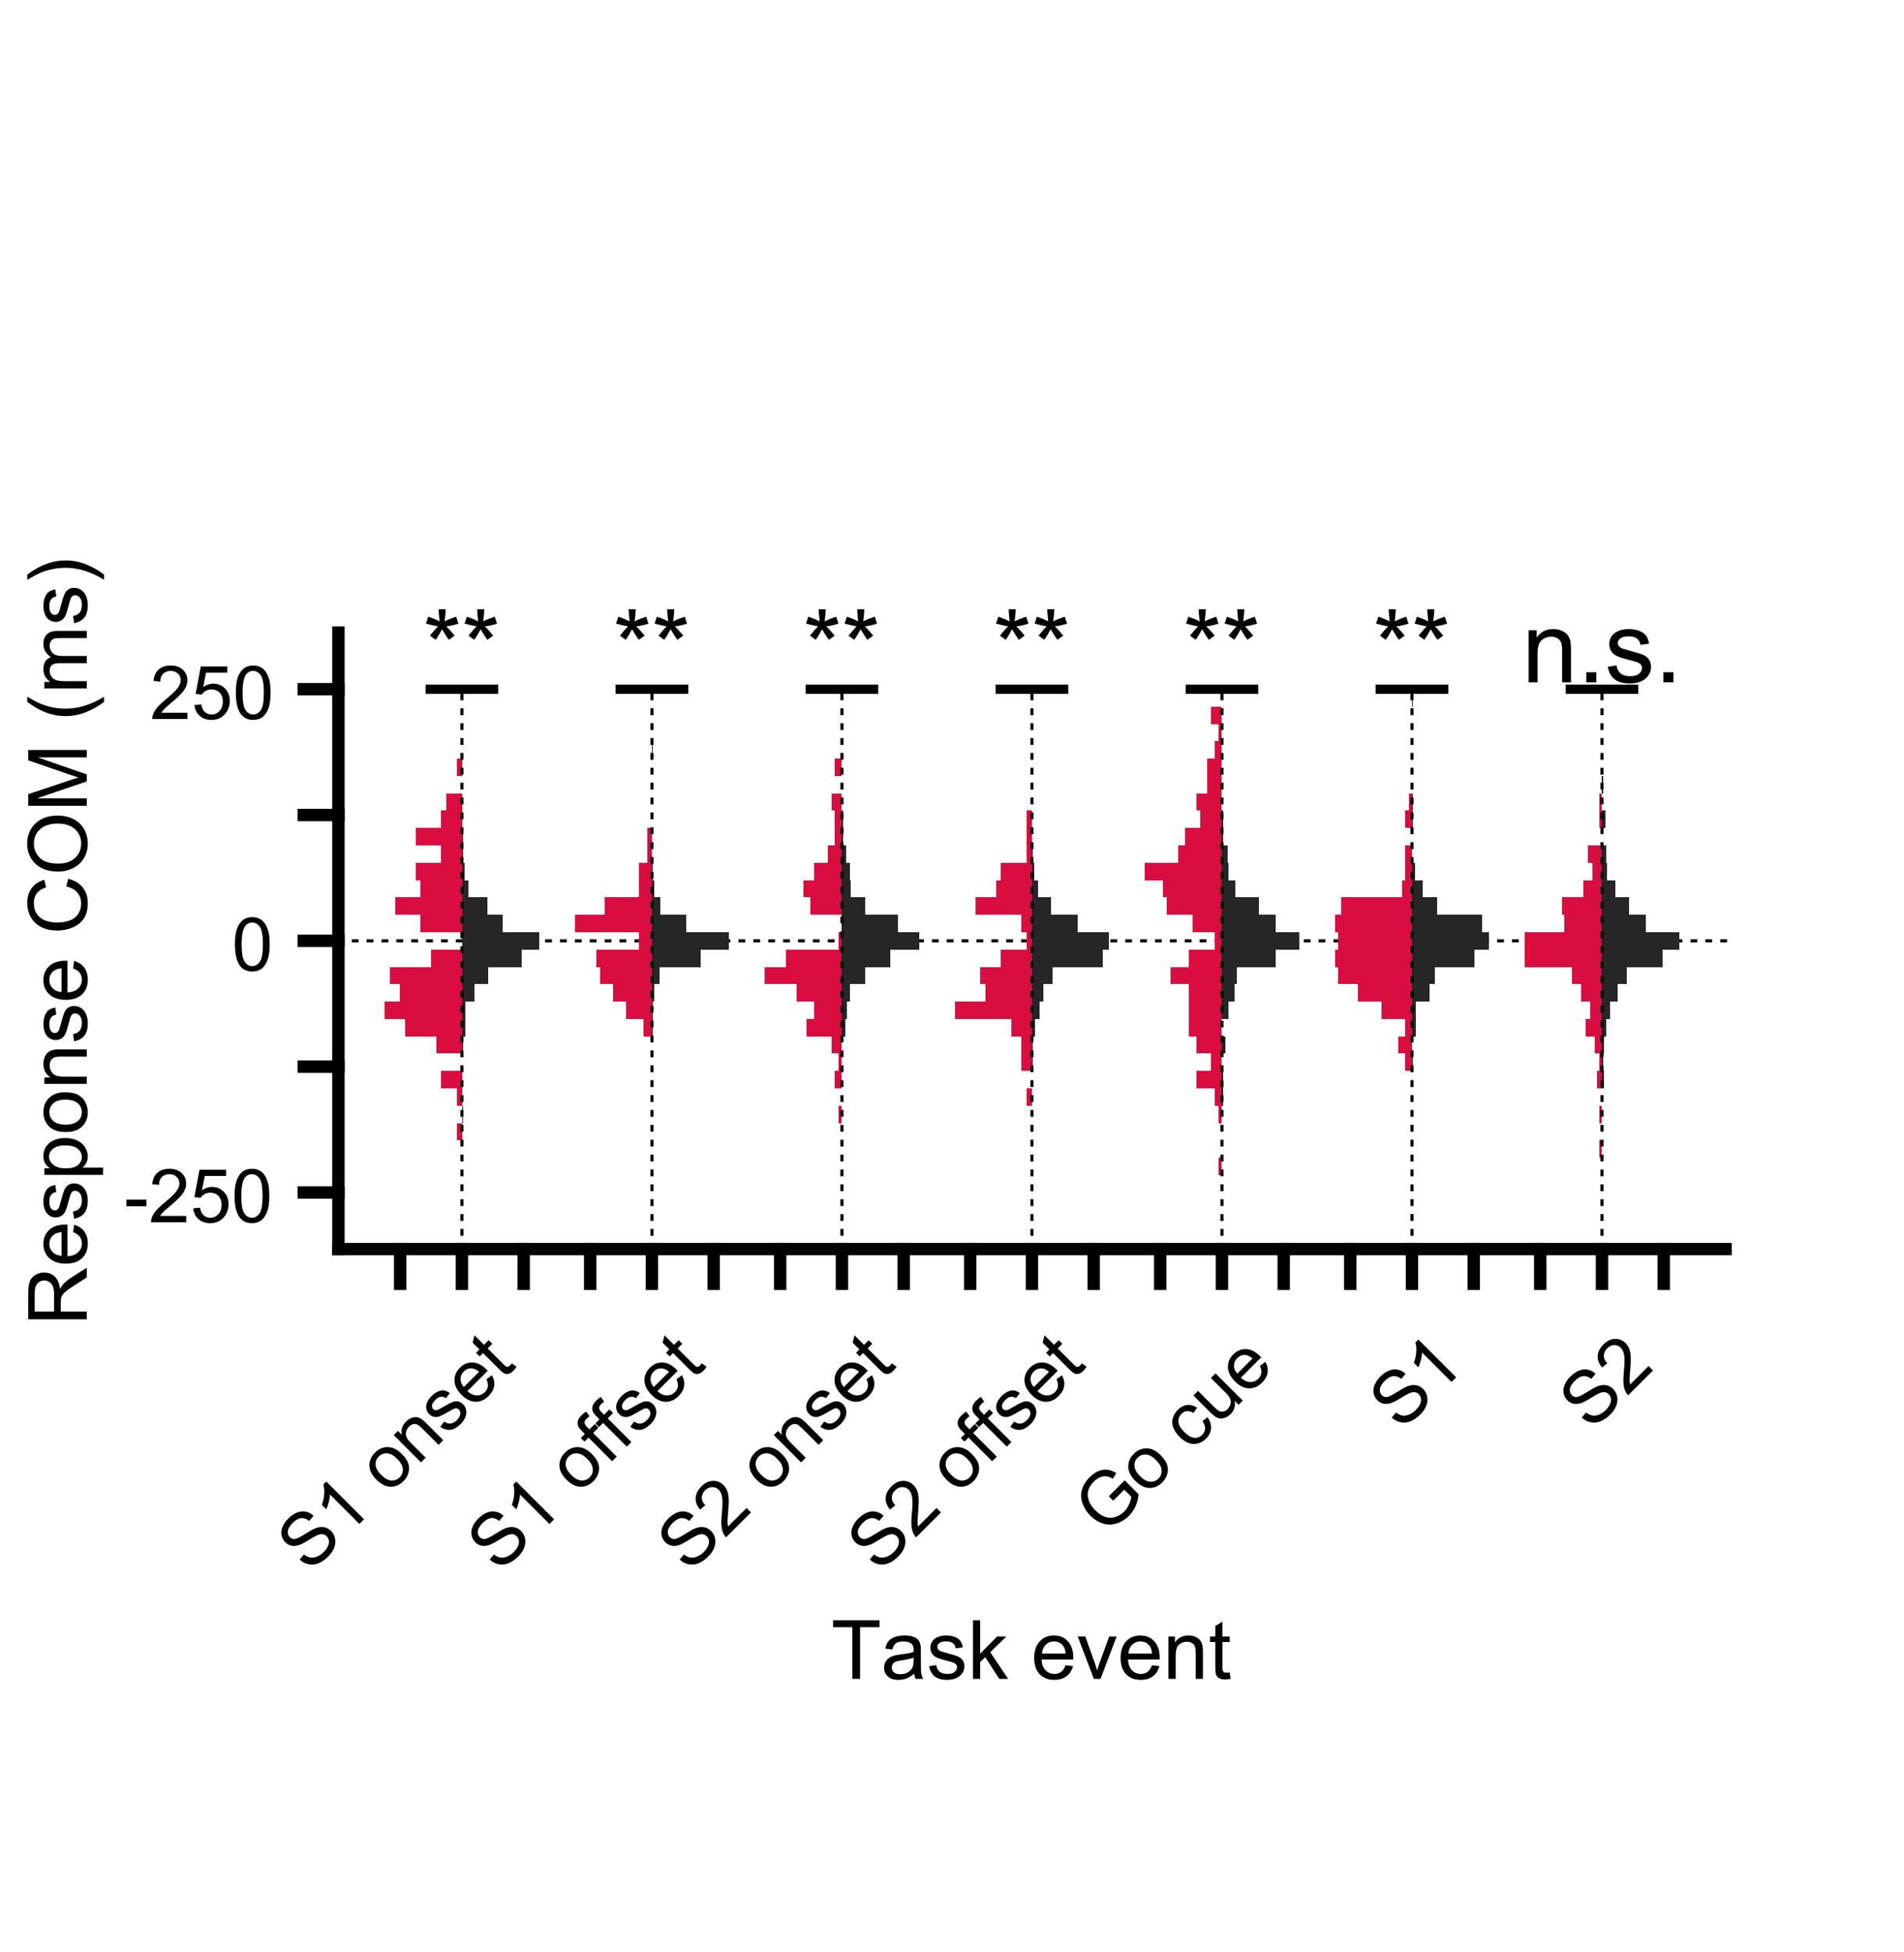 <?xml version="1.0"?>
<!DOCTYPE svg PUBLIC '-//W3C//DTD SVG 1.0//EN'
          'http://www.w3.org/TR/2001/REC-SVG-20010904/DTD/svg10.dtd'>
<svg xmlns:xlink="http://www.w3.org/1999/xlink" style="fill-opacity:1; color-rendering:auto; color-interpolation:auto; text-rendering:auto; stroke:black; stroke-linecap:square; stroke-miterlimit:10; shape-rendering:auto; stroke-opacity:1; fill:black; stroke-dasharray:none; font-weight:normal; stroke-width:1; font-family:'Dialog'; font-style:normal; stroke-linejoin:miter; font-size:12px; stroke-dashoffset:0; image-rendering:auto;" width="512" height="525" xmlns="http://www.w3.org/2000/svg"
><rect width="100%" height="100%" fill="#808080" stroke="none"/><!--Generated by the Batik Graphics2D SVG Generator--><defs id="genericDefs"
  /><g
  ><defs id="defs1"
    ><clipPath clipPathUnits="userSpaceOnUse" id="clipPath1"
      ><path d="M0 0 L512 0 L512 525 L0 525 L0 0 Z"
      /></clipPath
    ></defs
    ><g style="fill:white; stroke:white;"
    ><rect x="0" y="0" width="512" style="clip-path:url(#clipPath1); stroke:none;" height="525"
    /></g
    ><g style="fill:white; text-rendering:optimizeSpeed; color-rendering:optimizeSpeed; image-rendering:optimizeSpeed; shape-rendering:crispEdges; stroke:white; color-interpolation:sRGB;"
    ><rect x="0" width="512" height="525" y="0" style="stroke:none;"
    /></g
    ><g style="stroke-linecap:butt; text-rendering:geometricPrecision; image-rendering:optimizeQuality; color-rendering:optimizeQuality; stroke-linejoin:bevel; stroke-dasharray:1,3; color-interpolation:linearRGB; stroke-width:0.833; stroke-miterlimit:1;"
    ><line y2="253" style="fill:none;" x1="91" x2="464" y1="253"
    /></g
    ><g style="fill:rgb(38,38,38); text-rendering:optimizeSpeed; color-rendering:optimizeSpeed; image-rendering:optimizeSpeed; shape-rendering:crispEdges; stroke:rgb(38,38,38); color-interpolation:sRGB;"
    ><path style="stroke:none;" d="M124.436 297.332 L124.212 297.332 L124.212 301.998 L124.436 301.998 ZM127.56 264.666 L131.355 264.666 L131.355 260 L140.283 260 L140.283 255.333 L144.97 255.333 L144.97 250.667 L135.149 250.667 L135.149 246 L131.132 246 L131.132 241.334 L125.998 241.334 L125.998 236.667 L124.882 236.667 L124.882 232.001 L124.436 232.001 L124.436 227.334 L124.436 222.668 L124.212 222.668 L124.212 283.332 L124.436 283.332 L124.436 278.666 L125.105 278.666 L125.105 273.999 L125.105 269.333 L127.56 269.333 Z"
      /><path d="M103.455 273.999 L108.99 273.999 L108.99 278.666 L117.293 278.666 L117.293 283.332 L124.212 283.332 L124.212 255.333 L115.909 255.333 L115.909 260 L104.838 260 L104.838 264.666 L107.606 264.666 L107.606 269.333 L103.455 269.333 ZM106.222 246 L113.142 246 L113.142 250.667 L124.212 250.667 L124.212 213.335 L120.061 213.335 L120.061 218.001 L118.677 218.001 L118.677 222.668 L111.758 222.668 L111.758 227.334 L118.677 227.334 L118.677 232.001 L111.758 232.001 L111.758 236.667 L113.142 236.667 L113.142 241.334 L106.222 241.334 ZM124.212 204.002 L122.829 204.002 L122.829 208.668 L124.212 208.668 ZM118.677 287.999 L118.677 292.665 L122.829 292.665 L122.829 297.332 L124.212 297.332 L124.212 287.999 ZM124.212 306.665 L124.212 301.998 L122.829 301.998 L122.829 306.665 Z" style="fill:rgb(217,13,64); stroke:none;"
      /><path style="stroke:none;" d="M175.308 278.666 L175.445 278.666 L175.445 273.999 L175.445 269.333 L175.855 269.333 L175.855 264.666 L177.357 264.666 L177.357 260 L188.418 260 L188.418 255.333 L196.066 255.333 L196.066 250.667 L184.595 250.667 L184.595 246 L177.493 246 L177.493 241.334 L175.991 241.334 L175.991 236.667 L175.581 236.667 L175.581 232.001 L175.308 232.001 ZM175.445 199.335 L175.308 199.335 L175.308 204.002 L175.445 204.002 Z"
      /><path d="M164.929 264.666 L164.929 269.333 L168.389 269.333 L168.389 273.999 L173.002 273.999 L173.002 278.666 L175.308 278.666 L175.308 222.668 L174.155 222.668 L174.155 227.334 L174.155 232.001 L171.849 232.001 L171.849 236.667 L171.849 241.334 L162.623 241.334 L162.623 246 L154.55 246 L154.55 250.667 L171.849 250.667 L171.849 255.333 L160.316 255.333 L160.316 260 L161.47 260 L161.47 264.666 Z" style="fill:rgb(217,13,64); stroke:none;"
      /><path style="stroke:none;" d="M228.612 264.666 L232.587 264.666 L232.587 260 L239.433 260 L239.433 255.333 L247.162 255.333 L247.162 250.667 L241.42 250.667 L241.42 246 L232.587 246 L232.587 241.334 L228.833 241.334 L228.833 236.667 L228.612 236.667 L228.612 232.001 L227.508 232.001 L227.508 227.334 L226.625 227.334 L226.625 222.668 L226.625 218.001 L226.404 218.001 L226.404 278.666 L227.287 278.666 L227.287 273.999 L227.729 273.999 L227.729 269.333 L228.612 269.333 Z"
      /><path d="M211.308 260 L205.646 260 L205.646 264.666 L214.138 264.666 L214.138 269.333 L218.856 269.333 L218.856 273.999 L216.969 273.999 L216.969 278.666 L223.573 278.666 L223.573 283.332 L225.461 283.332 L225.461 287.999 L224.517 287.999 L224.517 292.665 L226.404 292.665 L226.404 250.667 L225.461 250.667 L225.461 255.333 L211.308 255.333 ZM216.025 236.667 L216.025 241.334 L217.912 241.334 L217.912 246 L226.404 246 L226.404 213.335 L223.573 213.335 L223.573 218.001 L224.517 218.001 L224.517 222.668 L224.517 227.334 L222.63 227.334 L222.63 232.001 L218.856 232.001 L218.856 236.667 ZM226.404 204.002 L224.517 204.002 L224.517 208.668 L226.404 208.668 ZM225.461 301.998 L226.404 301.998 L226.404 297.332 L225.461 297.332 Z" style="fill:rgb(217,13,64); stroke:none;"
      /><path style="stroke:none;" d="M282.983 264.666 L282.983 260 L296.495 260 L296.495 255.333 L298.258 255.333 L298.258 250.667 L289.837 250.667 L289.837 246 L282.591 246 L282.591 241.334 L279.067 241.334 L279.067 236.667 L278.087 236.667 L278.087 232.001 L277.696 232.001 L277.696 227.334 L277.5 227.334 L277.5 287.999 L277.696 287.999 L277.696 283.332 L277.696 278.666 L278.283 278.666 L278.283 273.999 L279.458 273.999 L279.458 269.333 L280.633 269.333 L280.633 264.666 Z"
      /><path d="M263.661 264.666 L265.045 264.666 L265.045 269.333 L256.742 269.333 L256.742 273.999 L271.965 273.999 L271.965 278.666 L274.732 278.666 L274.732 283.332 L274.732 287.999 L277.5 287.999 L277.5 218.001 L276.116 218.001 L276.116 222.668 L276.116 227.334 L276.116 232.001 L269.197 232.001 L269.197 236.667 L267.813 236.667 L267.813 241.334 L262.278 241.334 L262.278 246 L274.732 246 L274.732 250.667 L276.116 250.667 L276.116 255.333 L269.197 255.333 L269.197 260 L263.661 260 ZM276.116 297.332 L277.5 297.332 L277.5 292.665 L276.116 292.665 Z" style="fill:rgb(217,13,64); stroke:none;"
      /><path style="stroke:none;" d="M328.596 273.999 L330.401 273.999 L330.401 269.333 L331.905 269.333 L331.905 264.666 L332.507 264.666 L332.507 260 L343.036 260 L343.036 255.333 L349.354 255.333 L349.354 250.667 L343.036 250.667 L343.036 246 L338.524 246 L338.524 241.334 L332.206 241.334 L332.206 236.667 L330.401 236.667 L330.401 232.001 L330.1 232.001 L330.1 227.334 L328.897 227.334 L328.897 222.668 L328.897 218.001 L328.596 218.001 ZM328.596 297.332 L328.897 297.332 L328.897 292.665 L328.897 287.999 L328.596 287.999 ZM329.498 283.332 L329.498 278.666 L328.596 278.666 L328.596 283.332 Z"
      /><path d="M307.838 232.001 L307.838 236.667 L312.781 236.667 L312.781 241.334 L313.769 241.334 L313.769 246 L320.688 246 L320.688 250.667 L326.619 250.667 L326.619 255.333 L319.7 255.333 L319.7 260 L314.757 260 L314.757 264.666 L319.7 264.666 L319.7 269.333 L319.7 273.999 L319.7 278.666 L321.677 278.666 L321.677 283.332 L325.63 283.332 L325.63 287.999 L321.677 287.999 L321.677 292.665 L326.619 292.665 L326.619 297.332 L327.607 297.332 L327.607 301.998 L328.596 301.998 L328.596 190.002 L325.63 190.002 L325.63 194.669 L327.607 194.669 L327.607 199.335 L326.619 199.335 L326.619 204.002 L324.642 204.002 L324.642 208.668 L324.642 213.335 L321.677 213.335 L321.677 218.001 L322.665 218.001 L322.665 222.668 L318.711 222.668 L318.711 227.334 L316.734 227.334 L316.734 232.001 ZM327.607 311.331 L327.607 315.998 L328.596 315.998 L328.596 311.331 Z" style="fill:rgb(217,13,64); stroke:none;"
      /><path style="stroke:none;" d="M385.863 260 L396.522 260 L396.522 255.333 L400.45 255.333 L400.45 250.667 L398.486 250.667 L398.486 246 L386.424 246 L386.424 241.334 L382.497 241.334 L382.497 236.667 L380.533 236.667 L380.533 232.001 L379.692 232.001 L379.692 278.666 L380.814 278.666 L380.814 273.999 L380.814 269.333 L384.46 269.333 L384.46 264.666 L385.863 264.666 ZM379.972 287.999 L379.972 283.332 L379.692 283.332 L379.692 287.999 ZM379.972 222.668 L379.972 218.001 L379.972 213.335 L379.692 213.335 L379.692 222.668 ZM379.972 190.002 L379.972 185.336 L379.692 185.336 L379.692 190.002 Z"
      /><path d="M359.837 264.666 L365.252 264.666 L365.252 269.333 L371.569 269.333 L371.569 273.999 L377.887 273.999 L377.887 278.666 L376.082 278.666 L376.082 283.332 L377.887 283.332 L377.887 287.999 L379.692 287.999 L379.692 227.334 L377.887 227.334 L377.887 232.001 L377.887 236.667 L376.984 236.667 L376.984 241.334 L360.739 241.334 L360.739 246 L358.934 246 L358.934 250.667 L359.837 250.667 L359.837 255.333 L358.934 255.333 L358.934 260 L359.837 260 ZM379.692 213.335 L378.789 213.335 L378.789 218.001 L377.887 218.001 L377.887 222.668 L379.692 222.668 Z" style="fill:rgb(217,13,64); stroke:none;"
      /><path style="stroke:none;" d="M430.788 292.665 L431.349 292.665 L431.349 287.999 L431.068 287.999 L431.068 283.332 L431.349 283.332 L431.349 278.666 L431.91 278.666 L431.91 273.999 L433.032 273.999 L433.032 269.333 L434.995 269.333 L434.995 264.666 L437.52 264.666 L437.52 260 L447.057 260 L447.057 255.333 L451.545 255.333 L451.545 250.667 L442.569 250.667 L442.569 246 L438.081 246 L438.081 241.334 L434.434 241.334 L434.434 236.667 L432.19 236.667 L432.19 232.001 L431.91 232.001 L431.91 227.334 L430.788 227.334 ZM431.629 218.001 L430.788 218.001 L430.788 222.668 L431.629 222.668 ZM431.068 208.668 L430.788 208.668 L430.788 213.335 L431.068 213.335 Z"
      /><path d="M410.03 250.667 L410.03 255.333 L410.03 260 L422.61 260 L422.61 264.666 L425.127 264.666 L425.127 269.333 L427.643 269.333 L427.643 273.999 L426.385 273.999 L426.385 278.666 L428.901 278.666 L428.901 283.332 L430.159 283.332 L430.159 287.999 L429.53 287.999 L429.53 292.665 L430.788 292.665 L430.788 227.334 L427.014 227.334 L427.014 232.001 L428.272 232.001 L428.272 236.667 L425.755 236.667 L425.755 241.334 L420.094 241.334 L420.094 246 L420.723 246 L420.723 250.667 ZM430.159 213.335 L430.159 218.001 L430.159 222.668 L430.788 222.668 L430.788 213.335 ZM430.159 297.332 L430.159 301.998 L430.788 301.998 L430.788 297.332 ZM430.788 311.331 L430.788 306.665 L430.159 306.665 L430.159 311.331 Z" style="fill:rgb(217,13,64); stroke:none;"
    /></g
    ><g style="stroke-linecap:butt; text-rendering:geometricPrecision; image-rendering:optimizeQuality; color-rendering:optimizeQuality; stroke-linejoin:bevel; stroke-dasharray:1,3; color-interpolation:linearRGB; stroke-width:0.833; stroke-miterlimit:1;"
    ><line y2="185.336" style="fill:none;" x1="124.212" x2="124.212" y1="335.889"
    /></g
    ><g style="stroke-linecap:butt; text-rendering:geometricPrecision; color-rendering:optimizeQuality; image-rendering:optimizeQuality; stroke-linejoin:round; color-interpolation:linearRGB; stroke-width:2.5;"
    ><line y2="185.336" style="fill:none;" x1="115.696" x2="132.728" y1="185.336"
    /></g
    ><g transform="translate(124.212,189.48)" style="font-size:26.667px; text-rendering:geometricPrecision; color-rendering:optimizeQuality; image-rendering:optimizeQuality; font-family:'SansSerif'; color-interpolation:linearRGB;"
    ><path style="stroke:none;" d="M-9.656 -21.781 L-9.047 -23.656 Q-6.953 -22.922 -6 -22.375 Q-6.25 -24.766 -6.266 -25.656 L-4.359 -25.656 Q-4.391 -24.359 -4.656 -22.391 Q-3.297 -23.078 -1.547 -23.656 L-0.938 -21.781 Q-2.609 -21.234 -4.219 -21.047 Q-3.422 -20.344 -1.953 -18.547 L-3.531 -17.438 Q-4.297 -18.469 -5.344 -20.266 Q-6.328 -18.406 -7.062 -17.438 L-8.609 -18.547 Q-7.078 -20.438 -6.422 -21.047 Q-8.125 -21.375 -9.656 -21.781 ZM0.717 -21.781 L1.327 -23.656 Q3.42 -22.922 4.374 -22.375 Q4.124 -24.766 4.108 -25.656 L6.014 -25.656 Q5.983 -24.359 5.717 -22.391 Q7.077 -23.078 8.827 -23.656 L9.436 -21.781 Q7.764 -21.234 6.155 -21.047 Q6.952 -20.344 8.42 -18.547 L6.842 -17.438 Q6.077 -18.469 5.03 -20.266 Q4.045 -18.406 3.311 -17.438 L1.764 -18.547 Q3.295 -20.438 3.952 -21.047 Q2.249 -21.375 0.717 -21.781 Z"
    /></g
    ><g style="stroke-linecap:butt; text-rendering:geometricPrecision; image-rendering:optimizeQuality; color-rendering:optimizeQuality; stroke-linejoin:bevel; stroke-dasharray:1,3; color-interpolation:linearRGB; stroke-width:0.833; stroke-miterlimit:1;"
    ><line y2="185.336" style="fill:none;" x1="175.308" x2="175.308" y1="335.889"
    /></g
    ><g style="stroke-linecap:butt; text-rendering:geometricPrecision; color-rendering:optimizeQuality; image-rendering:optimizeQuality; stroke-linejoin:round; color-interpolation:linearRGB; stroke-width:2.5;"
    ><line y2="185.336" style="fill:none;" x1="166.792" x2="183.824" y1="185.336"
    /></g
    ><g transform="translate(175.308,189.48)" style="font-size:26.667px; text-rendering:geometricPrecision; color-rendering:optimizeQuality; image-rendering:optimizeQuality; font-family:'SansSerif'; color-interpolation:linearRGB;"
    ><path style="stroke:none;" d="M-9.656 -21.781 L-9.047 -23.656 Q-6.953 -22.922 -6 -22.375 Q-6.25 -24.766 -6.266 -25.656 L-4.359 -25.656 Q-4.391 -24.359 -4.656 -22.391 Q-3.297 -23.078 -1.547 -23.656 L-0.938 -21.781 Q-2.609 -21.234 -4.219 -21.047 Q-3.422 -20.344 -1.953 -18.547 L-3.531 -17.438 Q-4.297 -18.469 -5.344 -20.266 Q-6.328 -18.406 -7.062 -17.438 L-8.609 -18.547 Q-7.078 -20.438 -6.422 -21.047 Q-8.125 -21.375 -9.656 -21.781 ZM0.717 -21.781 L1.327 -23.656 Q3.42 -22.922 4.374 -22.375 Q4.124 -24.766 4.108 -25.656 L6.014 -25.656 Q5.983 -24.359 5.717 -22.391 Q7.077 -23.078 8.827 -23.656 L9.436 -21.781 Q7.764 -21.234 6.155 -21.047 Q6.952 -20.344 8.42 -18.547 L6.842 -17.438 Q6.077 -18.469 5.03 -20.266 Q4.045 -18.406 3.311 -17.438 L1.764 -18.547 Q3.295 -20.438 3.952 -21.047 Q2.249 -21.375 0.717 -21.781 Z"
    /></g
    ><g style="stroke-linecap:butt; text-rendering:geometricPrecision; image-rendering:optimizeQuality; color-rendering:optimizeQuality; stroke-linejoin:bevel; stroke-dasharray:1,3; color-interpolation:linearRGB; stroke-width:0.833; stroke-miterlimit:1;"
    ><line y2="185.336" style="fill:none;" x1="226.404" x2="226.404" y1="335.889"
    /></g
    ><g style="stroke-linecap:butt; text-rendering:geometricPrecision; color-rendering:optimizeQuality; image-rendering:optimizeQuality; stroke-linejoin:round; color-interpolation:linearRGB; stroke-width:2.5;"
    ><line y2="185.336" style="fill:none;" x1="217.888" x2="234.92" y1="185.336"
    /></g
    ><g transform="translate(226.404,189.48)" style="font-size:26.667px; text-rendering:geometricPrecision; color-rendering:optimizeQuality; image-rendering:optimizeQuality; font-family:'SansSerif'; color-interpolation:linearRGB;"
    ><path style="stroke:none;" d="M-9.656 -21.781 L-9.047 -23.656 Q-6.953 -22.922 -6 -22.375 Q-6.25 -24.766 -6.266 -25.656 L-4.359 -25.656 Q-4.391 -24.359 -4.656 -22.391 Q-3.297 -23.078 -1.547 -23.656 L-0.938 -21.781 Q-2.609 -21.234 -4.219 -21.047 Q-3.422 -20.344 -1.953 -18.547 L-3.531 -17.438 Q-4.297 -18.469 -5.344 -20.266 Q-6.328 -18.406 -7.062 -17.438 L-8.609 -18.547 Q-7.078 -20.438 -6.422 -21.047 Q-8.125 -21.375 -9.656 -21.781 ZM0.717 -21.781 L1.327 -23.656 Q3.42 -22.922 4.374 -22.375 Q4.124 -24.766 4.108 -25.656 L6.014 -25.656 Q5.983 -24.359 5.717 -22.391 Q7.077 -23.078 8.827 -23.656 L9.436 -21.781 Q7.764 -21.234 6.155 -21.047 Q6.952 -20.344 8.42 -18.547 L6.842 -17.438 Q6.077 -18.469 5.03 -20.266 Q4.045 -18.406 3.311 -17.438 L1.764 -18.547 Q3.295 -20.438 3.952 -21.047 Q2.249 -21.375 0.717 -21.781 Z"
    /></g
    ><g style="stroke-linecap:butt; text-rendering:geometricPrecision; image-rendering:optimizeQuality; color-rendering:optimizeQuality; stroke-linejoin:bevel; stroke-dasharray:1,3; color-interpolation:linearRGB; stroke-width:0.833; stroke-miterlimit:1;"
    ><line y2="185.336" style="fill:none;" x1="277.5" x2="277.5" y1="335.889"
    /></g
    ><g style="stroke-linecap:butt; text-rendering:geometricPrecision; color-rendering:optimizeQuality; image-rendering:optimizeQuality; stroke-linejoin:round; color-interpolation:linearRGB; stroke-width:2.5;"
    ><line y2="185.336" style="fill:none;" x1="268.984" x2="286.016" y1="185.336"
    /></g
    ><g transform="translate(277.5,189.48)" style="font-size:26.667px; text-rendering:geometricPrecision; color-rendering:optimizeQuality; image-rendering:optimizeQuality; font-family:'SansSerif'; color-interpolation:linearRGB;"
    ><path style="stroke:none;" d="M-9.656 -21.781 L-9.047 -23.656 Q-6.953 -22.922 -6 -22.375 Q-6.25 -24.766 -6.266 -25.656 L-4.359 -25.656 Q-4.391 -24.359 -4.656 -22.391 Q-3.297 -23.078 -1.547 -23.656 L-0.938 -21.781 Q-2.609 -21.234 -4.219 -21.047 Q-3.422 -20.344 -1.953 -18.547 L-3.531 -17.438 Q-4.297 -18.469 -5.344 -20.266 Q-6.328 -18.406 -7.062 -17.438 L-8.609 -18.547 Q-7.078 -20.438 -6.422 -21.047 Q-8.125 -21.375 -9.656 -21.781 ZM0.717 -21.781 L1.327 -23.656 Q3.42 -22.922 4.374 -22.375 Q4.124 -24.766 4.108 -25.656 L6.014 -25.656 Q5.983 -24.359 5.717 -22.391 Q7.077 -23.078 8.827 -23.656 L9.436 -21.781 Q7.764 -21.234 6.155 -21.047 Q6.952 -20.344 8.42 -18.547 L6.842 -17.438 Q6.077 -18.469 5.03 -20.266 Q4.045 -18.406 3.311 -17.438 L1.764 -18.547 Q3.295 -20.438 3.952 -21.047 Q2.249 -21.375 0.717 -21.781 Z"
    /></g
    ><g style="stroke-linecap:butt; text-rendering:geometricPrecision; image-rendering:optimizeQuality; color-rendering:optimizeQuality; stroke-linejoin:bevel; stroke-dasharray:1,3; color-interpolation:linearRGB; stroke-width:0.833; stroke-miterlimit:1;"
    ><line y2="185.336" style="fill:none;" x1="328.596" x2="328.596" y1="335.889"
    /></g
    ><g style="stroke-linecap:butt; text-rendering:geometricPrecision; color-rendering:optimizeQuality; image-rendering:optimizeQuality; stroke-linejoin:round; color-interpolation:linearRGB; stroke-width:2.5;"
    ><line y2="185.336" style="fill:none;" x1="320.08" x2="337.112" y1="185.336"
    /></g
    ><g transform="translate(328.596,189.48)" style="font-size:26.667px; text-rendering:geometricPrecision; color-rendering:optimizeQuality; image-rendering:optimizeQuality; font-family:'SansSerif'; color-interpolation:linearRGB;"
    ><path style="stroke:none;" d="M-9.656 -21.781 L-9.047 -23.656 Q-6.953 -22.922 -6 -22.375 Q-6.25 -24.766 -6.266 -25.656 L-4.359 -25.656 Q-4.391 -24.359 -4.656 -22.391 Q-3.297 -23.078 -1.547 -23.656 L-0.938 -21.781 Q-2.609 -21.234 -4.219 -21.047 Q-3.422 -20.344 -1.953 -18.547 L-3.531 -17.438 Q-4.297 -18.469 -5.344 -20.266 Q-6.328 -18.406 -7.062 -17.438 L-8.609 -18.547 Q-7.078 -20.438 -6.422 -21.047 Q-8.125 -21.375 -9.656 -21.781 ZM0.717 -21.781 L1.327 -23.656 Q3.42 -22.922 4.374 -22.375 Q4.124 -24.766 4.108 -25.656 L6.014 -25.656 Q5.983 -24.359 5.717 -22.391 Q7.077 -23.078 8.827 -23.656 L9.436 -21.781 Q7.764 -21.234 6.155 -21.047 Q6.952 -20.344 8.42 -18.547 L6.842 -17.438 Q6.077 -18.469 5.03 -20.266 Q4.045 -18.406 3.311 -17.438 L1.764 -18.547 Q3.295 -20.438 3.952 -21.047 Q2.249 -21.375 0.717 -21.781 Z"
    /></g
    ><g style="stroke-linecap:butt; text-rendering:geometricPrecision; image-rendering:optimizeQuality; color-rendering:optimizeQuality; stroke-linejoin:bevel; stroke-dasharray:1,3; color-interpolation:linearRGB; stroke-width:0.833; stroke-miterlimit:1;"
    ><line y2="185.336" style="fill:none;" x1="379.692" x2="379.692" y1="335.889"
    /></g
    ><g style="stroke-linecap:butt; text-rendering:geometricPrecision; color-rendering:optimizeQuality; image-rendering:optimizeQuality; stroke-linejoin:round; color-interpolation:linearRGB; stroke-width:2.5;"
    ><line y2="185.336" style="fill:none;" x1="371.176" x2="388.208" y1="185.336"
    /></g
    ><g transform="translate(379.692,189.48)" style="font-size:26.667px; text-rendering:geometricPrecision; color-rendering:optimizeQuality; image-rendering:optimizeQuality; font-family:'SansSerif'; color-interpolation:linearRGB;"
    ><path style="stroke:none;" d="M-9.656 -21.781 L-9.047 -23.656 Q-6.953 -22.922 -6 -22.375 Q-6.25 -24.766 -6.266 -25.656 L-4.359 -25.656 Q-4.391 -24.359 -4.656 -22.391 Q-3.297 -23.078 -1.547 -23.656 L-0.938 -21.781 Q-2.609 -21.234 -4.219 -21.047 Q-3.422 -20.344 -1.953 -18.547 L-3.531 -17.438 Q-4.297 -18.469 -5.344 -20.266 Q-6.328 -18.406 -7.062 -17.438 L-8.609 -18.547 Q-7.078 -20.438 -6.422 -21.047 Q-8.125 -21.375 -9.656 -21.781 ZM0.717 -21.781 L1.327 -23.656 Q3.42 -22.922 4.374 -22.375 Q4.124 -24.766 4.108 -25.656 L6.014 -25.656 Q5.983 -24.359 5.717 -22.391 Q7.077 -23.078 8.827 -23.656 L9.436 -21.781 Q7.764 -21.234 6.155 -21.047 Q6.952 -20.344 8.42 -18.547 L6.842 -17.438 Q6.077 -18.469 5.03 -20.266 Q4.045 -18.406 3.311 -17.438 L1.764 -18.547 Q3.295 -20.438 3.952 -21.047 Q2.249 -21.375 0.717 -21.781 Z"
    /></g
    ><g style="stroke-linecap:butt; text-rendering:geometricPrecision; image-rendering:optimizeQuality; color-rendering:optimizeQuality; stroke-linejoin:bevel; stroke-dasharray:1,3; color-interpolation:linearRGB; stroke-width:0.833; stroke-miterlimit:1;"
    ><line y2="185.336" style="fill:none;" x1="430.788" x2="430.788" y1="335.889"
    /></g
    ><g style="stroke-linecap:butt; text-rendering:geometricPrecision; color-rendering:optimizeQuality; image-rendering:optimizeQuality; stroke-linejoin:round; color-interpolation:linearRGB; stroke-width:2.5;"
    ><line y2="185.336" style="fill:none;" x1="422.272" x2="439.304" y1="185.336"
    /></g
    ><g transform="translate(430.788,189.48)" style="font-size:26.667px; text-rendering:geometricPrecision; color-rendering:optimizeQuality; image-rendering:optimizeQuality; font-family:'SansSerif'; color-interpolation:linearRGB;"
    ><path style="stroke:none;" d="M-19.719 -6 L-19.719 -20 L-17.578 -20 L-17.578 -18.016 Q-16.047 -20.312 -13.125 -20.312 Q-11.859 -20.312 -10.797 -19.859 Q-9.734 -19.406 -9.211 -18.672 Q-8.688 -17.938 -8.469 -16.922 Q-8.344 -16.25 -8.344 -14.609 L-8.344 -6 L-10.719 -6 L-10.719 -14.516 Q-10.719 -15.969 -10.992 -16.688 Q-11.266 -17.406 -11.977 -17.836 Q-12.688 -18.266 -13.625 -18.266 Q-15.141 -18.266 -16.242 -17.305 Q-17.344 -16.344 -17.344 -13.641 L-17.344 -6 L-19.719 -6 ZM-4.222 -6 L-4.222 -8.703 L-1.519 -8.703 L-1.519 -6 L-4.222 -6 ZM1.559 -10.172 L3.903 -10.547 Q4.106 -9.141 5.012 -8.391 Q5.918 -7.641 7.528 -7.641 Q9.168 -7.641 9.957 -8.305 Q10.746 -8.969 10.746 -9.859 Q10.746 -10.672 10.059 -11.125 Q9.559 -11.438 7.622 -11.938 Q5.012 -12.594 4.004 -13.07 Q2.997 -13.547 2.473 -14.398 Q1.95 -15.25 1.95 -16.281 Q1.95 -17.219 2.379 -18.016 Q2.809 -18.812 3.559 -19.344 Q4.106 -19.75 5.059 -20.031 Q6.012 -20.312 7.106 -20.312 Q8.762 -20.312 10.004 -19.844 Q11.246 -19.375 11.84 -18.562 Q12.434 -17.75 12.668 -16.391 L10.34 -16.078 Q10.184 -17.156 9.426 -17.758 Q8.668 -18.359 7.278 -18.359 Q5.653 -18.359 4.95 -17.82 Q4.247 -17.281 4.247 -16.562 Q4.247 -16.094 4.543 -15.734 Q4.825 -15.344 5.45 -15.094 Q5.809 -14.969 7.543 -14.484 Q10.059 -13.812 11.059 -13.391 Q12.059 -12.969 12.621 -12.148 Q13.184 -11.328 13.184 -10.109 Q13.184 -8.922 12.496 -7.875 Q11.809 -6.828 10.504 -6.258 Q9.2 -5.688 7.543 -5.688 Q4.825 -5.688 3.387 -6.82 Q1.95 -7.953 1.559 -10.172 ZM16.512 -6 L16.512 -8.703 L19.215 -8.703 L19.215 -6 L16.512 -6 Z"
    /></g
    ><g style="text-rendering:geometricPrecision; stroke-width:3.333; color-interpolation:linearRGB; color-rendering:optimizeQuality; image-rendering:optimizeQuality; stroke-linejoin:round;"
    ><line y2="335.889" style="fill:none;" x1="91" x2="464" y1="335.889"
      /><line y2="345.214" style="fill:none;" x1="107.606" x2="107.606" y1="335.889"
      /><line y2="345.214" style="fill:none;" x1="124.212" x2="124.212" y1="335.889"
      /><line y2="345.214" style="fill:none;" x1="140.819" x2="140.819" y1="335.889"
      /><line y2="345.214" style="fill:none;" x1="158.702" x2="158.702" y1="335.889"
      /><line y2="345.214" style="fill:none;" x1="175.308" x2="175.308" y1="335.889"
      /><line y2="345.214" style="fill:none;" x1="191.914" x2="191.914" y1="335.889"
      /><line y2="345.214" style="fill:none;" x1="209.798" x2="209.798" y1="335.889"
      /><line y2="345.214" style="fill:none;" x1="226.404" x2="226.404" y1="335.889"
      /><line y2="345.214" style="fill:none;" x1="243.01" x2="243.01" y1="335.889"
      /><line y2="345.214" style="fill:none;" x1="260.894" x2="260.894" y1="335.889"
      /><line y2="345.214" style="fill:none;" x1="277.5" x2="277.5" y1="335.889"
      /><line y2="345.214" style="fill:none;" x1="294.106" x2="294.106" y1="335.889"
      /><line y2="345.214" style="fill:none;" x1="311.99" x2="311.99" y1="335.889"
      /><line y2="345.214" style="fill:none;" x1="328.596" x2="328.596" y1="335.889"
      /><line y2="345.214" style="fill:none;" x1="345.202" x2="345.202" y1="335.889"
      /><line y2="345.214" style="fill:none;" x1="363.086" x2="363.086" y1="335.889"
      /><line y2="345.214" style="fill:none;" x1="379.692" x2="379.692" y1="335.889"
      /><line y2="345.214" style="fill:none;" x1="396.298" x2="396.298" y1="335.889"
      /><line y2="345.214" style="fill:none;" x1="414.182" x2="414.182" y1="335.889"
      /><line y2="345.214" style="fill:none;" x1="430.788" x2="430.788" y1="335.889"
      /><line y2="345.214" style="fill:none;" x1="447.394" x2="447.394" y1="335.889"
    /></g
    ><g transform="translate(124.212,352.547) rotate(-45)" style="font-size:20px; text-rendering:geometricPrecision; color-rendering:optimizeQuality; image-rendering:optimizeQuality; font-family:'SansSerif'; color-interpolation:linearRGB;"
    ><path style="stroke:none;" d="M-78.094 16.406 L-76.312 16.25 Q-76.188 17.312 -75.727 18 Q-75.266 18.688 -74.289 19.117 Q-73.312 19.547 -72.078 19.547 Q-71 19.547 -70.172 19.227 Q-69.344 18.906 -68.938 18.344 Q-68.531 17.781 -68.531 17.109 Q-68.531 16.438 -68.922 15.938 Q-69.312 15.438 -70.203 15.094 Q-70.781 14.859 -72.758 14.391 Q-74.734 13.922 -75.516 13.5 Q-76.547 12.969 -77.047 12.172 Q-77.547 11.375 -77.547 10.391 Q-77.547 9.297 -76.938 8.359 Q-76.328 7.422 -75.141 6.93 Q-73.953 6.438 -72.516 6.438 Q-70.922 6.438 -69.703 6.953 Q-68.484 7.469 -67.836 8.461 Q-67.188 9.453 -67.141 10.719 L-68.953 10.859 Q-69.094 9.5 -69.938 8.805 Q-70.781 8.109 -72.438 8.109 Q-74.156 8.109 -74.945 8.742 Q-75.734 9.375 -75.734 10.25 Q-75.734 11.031 -75.172 11.531 Q-74.625 12.031 -72.312 12.547 Q-70 13.062 -69.141 13.453 Q-67.891 14.031 -67.297 14.914 Q-66.703 15.797 -66.703 16.953 Q-66.703 18.094 -67.359 19.109 Q-68.016 20.125 -69.242 20.688 Q-70.469 21.25 -72 21.25 Q-73.938 21.25 -75.25 20.68 Q-76.562 20.109 -77.312 18.969 Q-78.062 17.828 -78.094 16.406 ZM-58.207 21 L-59.973 21 L-59.973 9.797 Q-60.598 10.406 -61.629 11.008 Q-62.66 11.609 -63.488 11.922 L-63.488 10.219 Q-62.004 9.531 -60.902 8.539 Q-59.801 7.547 -59.348 6.625 L-58.207 6.625 L-58.207 21 ZM-48.309 15.812 Q-48.309 12.938 -46.715 11.547 Q-45.371 10.391 -43.449 10.391 Q-41.309 10.391 -39.957 11.797 Q-38.605 13.203 -38.605 15.672 Q-38.605 17.672 -39.199 18.82 Q-39.793 19.969 -40.941 20.602 Q-42.09 21.234 -43.449 21.234 Q-45.637 21.234 -46.973 19.836 Q-48.309 18.438 -48.309 15.812 ZM-46.512 15.812 Q-46.512 17.812 -45.645 18.797 Q-44.777 19.781 -43.449 19.781 Q-42.137 19.781 -41.27 18.789 Q-40.402 17.797 -40.402 15.75 Q-40.402 13.828 -41.277 12.836 Q-42.152 11.844 -43.449 11.844 Q-44.777 11.844 -45.645 12.836 Q-46.512 13.828 -46.512 15.812 ZM-36.545 21 L-36.545 10.625 L-34.951 10.625 L-34.951 12.109 Q-33.81 10.391 -31.654 10.391 Q-30.717 10.391 -29.928 10.727 Q-29.139 11.062 -28.748 11.609 Q-28.357 12.156 -28.201 12.906 Q-28.107 13.406 -28.107 14.625 L-28.107 21 L-29.873 21 L-29.873 14.688 Q-29.873 13.609 -30.076 13.078 Q-30.279 12.547 -30.803 12.234 Q-31.326 11.922 -32.029 11.922 Q-33.154 11.922 -33.967 12.633 Q-34.779 13.344 -34.779 15.328 L-34.779 21 L-36.545 21 ZM-26.125 17.906 L-24.375 17.625 Q-24.234 18.672 -23.562 19.227 Q-22.891 19.781 -21.688 19.781 Q-20.484 19.781 -19.898 19.289 Q-19.312 18.797 -19.312 18.141 Q-19.312 17.547 -19.828 17.203 Q-20.188 16.969 -21.625 16.609 Q-23.562 16.109 -24.305 15.758 Q-25.047 15.406 -25.438 14.773 Q-25.828 14.141 -25.828 13.375 Q-25.828 12.688 -25.508 12.094 Q-25.188 11.5 -24.641 11.109 Q-24.234 10.812 -23.523 10.602 Q-22.812 10.391 -22 10.391 Q-20.781 10.391 -19.859 10.742 Q-18.938 11.094 -18.5 11.695 Q-18.062 12.297 -17.891 13.297 L-19.609 13.531 Q-19.734 12.734 -20.297 12.289 Q-20.859 11.844 -21.875 11.844 Q-23.094 11.844 -23.609 12.242 Q-24.125 12.641 -24.125 13.172 Q-24.125 13.516 -23.906 13.797 Q-23.703 14.078 -23.234 14.266 Q-22.969 14.359 -21.688 14.703 Q-19.812 15.203 -19.078 15.523 Q-18.344 15.844 -17.922 16.445 Q-17.5 17.047 -17.5 17.953 Q-17.5 18.828 -18.016 19.609 Q-18.531 20.391 -19.5 20.812 Q-20.469 21.234 -21.688 21.234 Q-23.703 21.234 -24.766 20.391 Q-25.828 19.547 -26.125 17.906 ZM-8.312 17.656 L-6.5 17.891 Q-6.922 19.469 -8.086 20.352 Q-9.25 21.234 -11.062 21.234 Q-13.328 21.234 -14.664 19.836 Q-16 18.438 -16 15.906 Q-16 13.281 -14.656 11.836 Q-13.312 10.391 -11.156 10.391 Q-9.078 10.391 -7.758 11.805 Q-6.438 13.219 -6.438 15.797 Q-6.438 15.953 -6.453 16.266 L-14.188 16.266 Q-14.094 17.969 -13.219 18.875 Q-12.344 19.781 -11.047 19.781 Q-10.078 19.781 -9.398 19.273 Q-8.719 18.766 -8.312 17.656 ZM-14.094 14.812 L-8.297 14.812 Q-8.406 13.516 -8.953 12.859 Q-9.797 11.844 -11.141 11.844 Q-12.344 11.844 -13.172 12.648 Q-14 13.453 -14.094 14.812 ZM-0.455 19.422 L-0.205 20.984 Q-0.94 21.141 -1.533 21.141 Q-2.486 21.141 -3.01 20.836 Q-3.533 20.531 -3.752 20.039 Q-3.971 19.547 -3.971 17.969 L-3.971 12 L-5.252 12 L-5.252 10.625 L-3.971 10.625 L-3.971 8.062 L-2.221 7 L-2.221 10.625 L-0.455 10.625 L-0.455 12 L-2.221 12 L-2.221 18.062 Q-2.221 18.812 -2.127 19.023 Q-2.033 19.234 -1.822 19.367 Q-1.611 19.5 -1.221 19.5 Q-0.94 19.5 -0.455 19.422 Z"
    /></g
    ><g transform="translate(175.308,352.547) rotate(-45)" style="font-size:20px; text-rendering:geometricPrecision; color-rendering:optimizeQuality; image-rendering:optimizeQuality; font-family:'SansSerif'; color-interpolation:linearRGB;"
    ><path style="stroke:none;" d="M-78.094 16.406 L-76.312 16.25 Q-76.188 17.312 -75.727 18 Q-75.266 18.688 -74.289 19.117 Q-73.312 19.547 -72.078 19.547 Q-71 19.547 -70.172 19.227 Q-69.344 18.906 -68.938 18.344 Q-68.531 17.781 -68.531 17.109 Q-68.531 16.438 -68.922 15.938 Q-69.312 15.438 -70.203 15.094 Q-70.781 14.859 -72.758 14.391 Q-74.734 13.922 -75.516 13.5 Q-76.547 12.969 -77.047 12.172 Q-77.547 11.375 -77.547 10.391 Q-77.547 9.297 -76.938 8.359 Q-76.328 7.422 -75.141 6.93 Q-73.953 6.438 -72.516 6.438 Q-70.922 6.438 -69.703 6.953 Q-68.484 7.469 -67.836 8.461 Q-67.188 9.453 -67.141 10.719 L-68.953 10.859 Q-69.094 9.5 -69.938 8.805 Q-70.781 8.109 -72.438 8.109 Q-74.156 8.109 -74.945 8.742 Q-75.734 9.375 -75.734 10.25 Q-75.734 11.031 -75.172 11.531 Q-74.625 12.031 -72.312 12.547 Q-70 13.062 -69.141 13.453 Q-67.891 14.031 -67.297 14.914 Q-66.703 15.797 -66.703 16.953 Q-66.703 18.094 -67.359 19.109 Q-68.016 20.125 -69.242 20.688 Q-70.469 21.25 -72 21.25 Q-73.938 21.25 -75.25 20.68 Q-76.562 20.109 -77.312 18.969 Q-78.062 17.828 -78.094 16.406 ZM-58.207 21 L-59.973 21 L-59.973 9.797 Q-60.598 10.406 -61.629 11.008 Q-62.66 11.609 -63.488 11.922 L-63.488 10.219 Q-62.004 9.531 -60.902 8.539 Q-59.801 7.547 -59.348 6.625 L-58.207 6.625 L-58.207 21 ZM-48.309 15.812 Q-48.309 12.938 -46.715 11.547 Q-45.371 10.391 -43.449 10.391 Q-41.309 10.391 -39.957 11.797 Q-38.605 13.203 -38.605 15.672 Q-38.605 17.672 -39.199 18.82 Q-39.793 19.969 -40.941 20.602 Q-42.09 21.234 -43.449 21.234 Q-45.637 21.234 -46.973 19.836 Q-48.309 18.438 -48.309 15.812 ZM-46.512 15.812 Q-46.512 17.812 -45.645 18.797 Q-44.777 19.781 -43.449 19.781 Q-42.137 19.781 -41.27 18.789 Q-40.402 17.797 -40.402 15.75 Q-40.402 13.828 -41.277 12.836 Q-42.152 11.844 -43.449 11.844 Q-44.777 11.844 -45.645 12.836 Q-46.512 13.828 -46.512 15.812 ZM-36.123 21 L-36.123 12 L-37.67 12 L-37.67 10.625 L-36.123 10.625 L-36.123 9.531 Q-36.123 8.484 -35.935 7.969 Q-35.685 7.281 -35.045 6.859 Q-34.404 6.438 -33.248 6.438 Q-32.498 6.438 -31.607 6.609 L-31.873 8.141 Q-32.42 8.047 -32.904 8.047 Q-33.701 8.047 -34.037 8.391 Q-34.373 8.734 -34.373 9.672 L-34.373 10.625 L-32.342 10.625 L-32.342 12 L-34.373 12 L-34.373 21 L-36.123 21 ZM-30.566 21 L-30.566 12 L-32.113 12 L-32.113 10.625 L-30.566 10.625 L-30.566 9.531 Q-30.566 8.484 -30.379 7.969 Q-30.129 7.281 -29.488 6.859 Q-28.848 6.438 -27.691 6.438 Q-26.941 6.438 -26.051 6.609 L-26.316 8.141 Q-26.863 8.047 -27.348 8.047 Q-28.145 8.047 -28.48 8.391 Q-28.816 8.734 -28.816 9.672 L-28.816 10.625 L-26.785 10.625 L-26.785 12 L-28.816 12 L-28.816 21 L-30.566 21 ZM-26.135 17.906 L-24.385 17.625 Q-24.244 18.672 -23.572 19.227 Q-22.9 19.781 -21.697 19.781 Q-20.494 19.781 -19.908 19.289 Q-19.322 18.797 -19.322 18.141 Q-19.322 17.547 -19.838 17.203 Q-20.197 16.969 -21.635 16.609 Q-23.572 16.109 -24.314 15.758 Q-25.057 15.406 -25.447 14.773 Q-25.838 14.141 -25.838 13.375 Q-25.838 12.688 -25.518 12.094 Q-25.197 11.5 -24.65 11.109 Q-24.244 10.812 -23.533 10.602 Q-22.822 10.391 -22.01 10.391 Q-20.791 10.391 -19.869 10.742 Q-18.947 11.094 -18.51 11.695 Q-18.072 12.297 -17.9 13.297 L-19.619 13.531 Q-19.744 12.734 -20.307 12.289 Q-20.869 11.844 -21.885 11.844 Q-23.104 11.844 -23.619 12.242 Q-24.135 12.641 -24.135 13.172 Q-24.135 13.516 -23.916 13.797 Q-23.713 14.078 -23.244 14.266 Q-22.979 14.359 -21.697 14.703 Q-19.822 15.203 -19.088 15.523 Q-18.354 15.844 -17.932 16.445 Q-17.51 17.047 -17.51 17.953 Q-17.51 18.828 -18.025 19.609 Q-18.541 20.391 -19.51 20.812 Q-20.479 21.234 -21.697 21.234 Q-23.713 21.234 -24.775 20.391 Q-25.838 19.547 -26.135 17.906 ZM-8.322 17.656 L-6.51 17.891 Q-6.932 19.469 -8.096 20.352 Q-9.26 21.234 -11.072 21.234 Q-13.338 21.234 -14.674 19.836 Q-16.01 18.438 -16.01 15.906 Q-16.01 13.281 -14.666 11.836 Q-13.322 10.391 -11.166 10.391 Q-9.088 10.391 -7.768 11.805 Q-6.447 13.219 -6.447 15.797 Q-6.447 15.953 -6.463 16.266 L-14.197 16.266 Q-14.104 17.969 -13.229 18.875 Q-12.354 19.781 -11.057 19.781 Q-10.088 19.781 -9.408 19.273 Q-8.729 18.766 -8.322 17.656 ZM-14.104 14.812 L-8.307 14.812 Q-8.416 13.516 -8.963 12.859 Q-9.807 11.844 -11.15 11.844 Q-12.354 11.844 -13.182 12.648 Q-14.01 13.453 -14.104 14.812 ZM-0.465 19.422 L-0.215 20.984 Q-0.949 21.141 -1.543 21.141 Q-2.496 21.141 -3.019 20.836 Q-3.543 20.531 -3.762 20.039 Q-3.981 19.547 -3.981 17.969 L-3.981 12 L-5.262 12 L-5.262 10.625 L-3.981 10.625 L-3.981 8.062 L-2.231 7 L-2.231 10.625 L-0.465 10.625 L-0.465 12 L-2.231 12 L-2.231 18.062 Q-2.231 18.812 -2.137 19.023 Q-2.043 19.234 -1.832 19.367 Q-1.621 19.5 -1.23 19.5 Q-0.949 19.5 -0.465 19.422 Z"
    /></g
    ><g transform="translate(226.404,352.547) rotate(-45)" style="font-size:20px; text-rendering:geometricPrecision; color-rendering:optimizeQuality; image-rendering:optimizeQuality; font-family:'SansSerif'; color-interpolation:linearRGB;"
    ><path style="stroke:none;" d="M-78.094 16.406 L-76.312 16.25 Q-76.188 17.312 -75.727 18 Q-75.266 18.688 -74.289 19.117 Q-73.312 19.547 -72.078 19.547 Q-71 19.547 -70.172 19.227 Q-69.344 18.906 -68.938 18.344 Q-68.531 17.781 -68.531 17.109 Q-68.531 16.438 -68.922 15.938 Q-69.312 15.438 -70.203 15.094 Q-70.781 14.859 -72.758 14.391 Q-74.734 13.922 -75.516 13.5 Q-76.547 12.969 -77.047 12.172 Q-77.547 11.375 -77.547 10.391 Q-77.547 9.297 -76.938 8.359 Q-76.328 7.422 -75.141 6.93 Q-73.953 6.438 -72.516 6.438 Q-70.922 6.438 -69.703 6.953 Q-68.484 7.469 -67.836 8.461 Q-67.188 9.453 -67.141 10.719 L-68.953 10.859 Q-69.094 9.5 -69.938 8.805 Q-70.781 8.109 -72.438 8.109 Q-74.156 8.109 -74.945 8.742 Q-75.734 9.375 -75.734 10.25 Q-75.734 11.031 -75.172 11.531 Q-74.625 12.031 -72.312 12.547 Q-70 13.062 -69.141 13.453 Q-67.891 14.031 -67.297 14.914 Q-66.703 15.797 -66.703 16.953 Q-66.703 18.094 -67.359 19.109 Q-68.016 20.125 -69.242 20.688 Q-70.469 21.25 -72 21.25 Q-73.938 21.25 -75.25 20.68 Q-76.562 20.109 -77.312 18.969 Q-78.062 17.828 -78.094 16.406 ZM-55.598 19.312 L-55.598 21 L-65.051 21 Q-65.066 20.359 -64.848 19.781 Q-64.488 18.812 -63.691 17.875 Q-62.895 16.938 -61.395 15.703 Q-59.051 13.797 -58.23 12.68 Q-57.41 11.562 -57.41 10.562 Q-57.41 9.516 -58.16 8.797 Q-58.91 8.078 -60.113 8.078 Q-61.379 8.078 -62.145 8.844 Q-62.91 9.609 -62.91 10.953 L-64.723 10.766 Q-64.535 8.75 -63.324 7.688 Q-62.113 6.625 -60.066 6.625 Q-58.02 6.625 -56.816 7.766 Q-55.613 8.906 -55.613 10.594 Q-55.613 11.453 -55.965 12.289 Q-56.316 13.125 -57.129 14.039 Q-57.941 14.953 -59.832 16.562 Q-61.426 17.891 -61.871 18.359 Q-62.316 18.828 -62.613 19.312 L-55.598 19.312 ZM-48.309 15.812 Q-48.309 12.938 -46.715 11.547 Q-45.371 10.391 -43.449 10.391 Q-41.309 10.391 -39.957 11.797 Q-38.605 13.203 -38.605 15.672 Q-38.605 17.672 -39.199 18.82 Q-39.793 19.969 -40.941 20.602 Q-42.09 21.234 -43.449 21.234 Q-45.637 21.234 -46.973 19.836 Q-48.309 18.438 -48.309 15.812 ZM-46.512 15.812 Q-46.512 17.812 -45.645 18.797 Q-44.777 19.781 -43.449 19.781 Q-42.137 19.781 -41.27 18.789 Q-40.402 17.797 -40.402 15.75 Q-40.402 13.828 -41.277 12.836 Q-42.152 11.844 -43.449 11.844 Q-44.777 11.844 -45.645 12.836 Q-46.512 13.828 -46.512 15.812 ZM-36.545 21 L-36.545 10.625 L-34.951 10.625 L-34.951 12.109 Q-33.81 10.391 -31.654 10.391 Q-30.717 10.391 -29.928 10.727 Q-29.139 11.062 -28.748 11.609 Q-28.357 12.156 -28.201 12.906 Q-28.107 13.406 -28.107 14.625 L-28.107 21 L-29.873 21 L-29.873 14.688 Q-29.873 13.609 -30.076 13.078 Q-30.279 12.547 -30.803 12.234 Q-31.326 11.922 -32.029 11.922 Q-33.154 11.922 -33.967 12.633 Q-34.779 13.344 -34.779 15.328 L-34.779 21 L-36.545 21 ZM-26.125 17.906 L-24.375 17.625 Q-24.234 18.672 -23.562 19.227 Q-22.891 19.781 -21.688 19.781 Q-20.484 19.781 -19.898 19.289 Q-19.312 18.797 -19.312 18.141 Q-19.312 17.547 -19.828 17.203 Q-20.188 16.969 -21.625 16.609 Q-23.562 16.109 -24.305 15.758 Q-25.047 15.406 -25.438 14.773 Q-25.828 14.141 -25.828 13.375 Q-25.828 12.688 -25.508 12.094 Q-25.188 11.5 -24.641 11.109 Q-24.234 10.812 -23.523 10.602 Q-22.812 10.391 -22 10.391 Q-20.781 10.391 -19.859 10.742 Q-18.938 11.094 -18.5 11.695 Q-18.062 12.297 -17.891 13.297 L-19.609 13.531 Q-19.734 12.734 -20.297 12.289 Q-20.859 11.844 -21.875 11.844 Q-23.094 11.844 -23.609 12.242 Q-24.125 12.641 -24.125 13.172 Q-24.125 13.516 -23.906 13.797 Q-23.703 14.078 -23.234 14.266 Q-22.969 14.359 -21.688 14.703 Q-19.812 15.203 -19.078 15.523 Q-18.344 15.844 -17.922 16.445 Q-17.5 17.047 -17.5 17.953 Q-17.5 18.828 -18.016 19.609 Q-18.531 20.391 -19.5 20.812 Q-20.469 21.234 -21.688 21.234 Q-23.703 21.234 -24.766 20.391 Q-25.828 19.547 -26.125 17.906 ZM-8.312 17.656 L-6.5 17.891 Q-6.922 19.469 -8.086 20.352 Q-9.25 21.234 -11.062 21.234 Q-13.328 21.234 -14.664 19.836 Q-16 18.438 -16 15.906 Q-16 13.281 -14.656 11.836 Q-13.312 10.391 -11.156 10.391 Q-9.078 10.391 -7.758 11.805 Q-6.438 13.219 -6.438 15.797 Q-6.438 15.953 -6.453 16.266 L-14.188 16.266 Q-14.094 17.969 -13.219 18.875 Q-12.344 19.781 -11.047 19.781 Q-10.078 19.781 -9.398 19.273 Q-8.719 18.766 -8.312 17.656 ZM-14.094 14.812 L-8.297 14.812 Q-8.406 13.516 -8.953 12.859 Q-9.797 11.844 -11.141 11.844 Q-12.344 11.844 -13.172 12.648 Q-14 13.453 -14.094 14.812 ZM-0.455 19.422 L-0.205 20.984 Q-0.94 21.141 -1.533 21.141 Q-2.486 21.141 -3.01 20.836 Q-3.533 20.531 -3.752 20.039 Q-3.971 19.547 -3.971 17.969 L-3.971 12 L-5.252 12 L-5.252 10.625 L-3.971 10.625 L-3.971 8.062 L-2.221 7 L-2.221 10.625 L-0.455 10.625 L-0.455 12 L-2.221 12 L-2.221 18.062 Q-2.221 18.812 -2.127 19.023 Q-2.033 19.234 -1.822 19.367 Q-1.611 19.5 -1.221 19.5 Q-0.94 19.5 -0.455 19.422 Z"
    /></g
    ><g transform="translate(277.5,352.547) rotate(-45)" style="font-size:20px; text-rendering:geometricPrecision; color-rendering:optimizeQuality; image-rendering:optimizeQuality; font-family:'SansSerif'; color-interpolation:linearRGB;"
    ><path style="stroke:none;" d="M-78.094 16.406 L-76.312 16.25 Q-76.188 17.312 -75.727 18 Q-75.266 18.688 -74.289 19.117 Q-73.312 19.547 -72.078 19.547 Q-71 19.547 -70.172 19.227 Q-69.344 18.906 -68.938 18.344 Q-68.531 17.781 -68.531 17.109 Q-68.531 16.438 -68.922 15.938 Q-69.312 15.438 -70.203 15.094 Q-70.781 14.859 -72.758 14.391 Q-74.734 13.922 -75.516 13.5 Q-76.547 12.969 -77.047 12.172 Q-77.547 11.375 -77.547 10.391 Q-77.547 9.297 -76.938 8.359 Q-76.328 7.422 -75.141 6.93 Q-73.953 6.438 -72.516 6.438 Q-70.922 6.438 -69.703 6.953 Q-68.484 7.469 -67.836 8.461 Q-67.188 9.453 -67.141 10.719 L-68.953 10.859 Q-69.094 9.5 -69.938 8.805 Q-70.781 8.109 -72.438 8.109 Q-74.156 8.109 -74.945 8.742 Q-75.734 9.375 -75.734 10.25 Q-75.734 11.031 -75.172 11.531 Q-74.625 12.031 -72.312 12.547 Q-70 13.062 -69.141 13.453 Q-67.891 14.031 -67.297 14.914 Q-66.703 15.797 -66.703 16.953 Q-66.703 18.094 -67.359 19.109 Q-68.016 20.125 -69.242 20.688 Q-70.469 21.25 -72 21.25 Q-73.938 21.25 -75.25 20.68 Q-76.562 20.109 -77.312 18.969 Q-78.062 17.828 -78.094 16.406 ZM-55.598 19.312 L-55.598 21 L-65.051 21 Q-65.066 20.359 -64.848 19.781 Q-64.488 18.812 -63.691 17.875 Q-62.895 16.938 -61.395 15.703 Q-59.051 13.797 -58.23 12.68 Q-57.41 11.562 -57.41 10.562 Q-57.41 9.516 -58.16 8.797 Q-58.91 8.078 -60.113 8.078 Q-61.379 8.078 -62.145 8.844 Q-62.91 9.609 -62.91 10.953 L-64.723 10.766 Q-64.535 8.75 -63.324 7.688 Q-62.113 6.625 -60.066 6.625 Q-58.02 6.625 -56.816 7.766 Q-55.613 8.906 -55.613 10.594 Q-55.613 11.453 -55.965 12.289 Q-56.316 13.125 -57.129 14.039 Q-57.941 14.953 -59.832 16.562 Q-61.426 17.891 -61.871 18.359 Q-62.316 18.828 -62.613 19.312 L-55.598 19.312 ZM-48.309 15.812 Q-48.309 12.938 -46.715 11.547 Q-45.371 10.391 -43.449 10.391 Q-41.309 10.391 -39.957 11.797 Q-38.605 13.203 -38.605 15.672 Q-38.605 17.672 -39.199 18.82 Q-39.793 19.969 -40.941 20.602 Q-42.09 21.234 -43.449 21.234 Q-45.637 21.234 -46.973 19.836 Q-48.309 18.438 -48.309 15.812 ZM-46.512 15.812 Q-46.512 17.812 -45.645 18.797 Q-44.777 19.781 -43.449 19.781 Q-42.137 19.781 -41.27 18.789 Q-40.402 17.797 -40.402 15.75 Q-40.402 13.828 -41.277 12.836 Q-42.152 11.844 -43.449 11.844 Q-44.777 11.844 -45.645 12.836 Q-46.512 13.828 -46.512 15.812 ZM-36.123 21 L-36.123 12 L-37.67 12 L-37.67 10.625 L-36.123 10.625 L-36.123 9.531 Q-36.123 8.484 -35.935 7.969 Q-35.685 7.281 -35.045 6.859 Q-34.404 6.438 -33.248 6.438 Q-32.498 6.438 -31.607 6.609 L-31.873 8.141 Q-32.42 8.047 -32.904 8.047 Q-33.701 8.047 -34.037 8.391 Q-34.373 8.734 -34.373 9.672 L-34.373 10.625 L-32.342 10.625 L-32.342 12 L-34.373 12 L-34.373 21 L-36.123 21 ZM-30.566 21 L-30.566 12 L-32.113 12 L-32.113 10.625 L-30.566 10.625 L-30.566 9.531 Q-30.566 8.484 -30.379 7.969 Q-30.129 7.281 -29.488 6.859 Q-28.848 6.438 -27.691 6.438 Q-26.941 6.438 -26.051 6.609 L-26.316 8.141 Q-26.863 8.047 -27.348 8.047 Q-28.145 8.047 -28.48 8.391 Q-28.816 8.734 -28.816 9.672 L-28.816 10.625 L-26.785 10.625 L-26.785 12 L-28.816 12 L-28.816 21 L-30.566 21 ZM-26.135 17.906 L-24.385 17.625 Q-24.244 18.672 -23.572 19.227 Q-22.9 19.781 -21.697 19.781 Q-20.494 19.781 -19.908 19.289 Q-19.322 18.797 -19.322 18.141 Q-19.322 17.547 -19.838 17.203 Q-20.197 16.969 -21.635 16.609 Q-23.572 16.109 -24.314 15.758 Q-25.057 15.406 -25.447 14.773 Q-25.838 14.141 -25.838 13.375 Q-25.838 12.688 -25.518 12.094 Q-25.197 11.5 -24.65 11.109 Q-24.244 10.812 -23.533 10.602 Q-22.822 10.391 -22.01 10.391 Q-20.791 10.391 -19.869 10.742 Q-18.947 11.094 -18.51 11.695 Q-18.072 12.297 -17.9 13.297 L-19.619 13.531 Q-19.744 12.734 -20.307 12.289 Q-20.869 11.844 -21.885 11.844 Q-23.104 11.844 -23.619 12.242 Q-24.135 12.641 -24.135 13.172 Q-24.135 13.516 -23.916 13.797 Q-23.713 14.078 -23.244 14.266 Q-22.979 14.359 -21.697 14.703 Q-19.822 15.203 -19.088 15.523 Q-18.354 15.844 -17.932 16.445 Q-17.51 17.047 -17.51 17.953 Q-17.51 18.828 -18.025 19.609 Q-18.541 20.391 -19.51 20.812 Q-20.479 21.234 -21.697 21.234 Q-23.713 21.234 -24.775 20.391 Q-25.838 19.547 -26.135 17.906 ZM-8.322 17.656 L-6.51 17.891 Q-6.932 19.469 -8.096 20.352 Q-9.26 21.234 -11.072 21.234 Q-13.338 21.234 -14.674 19.836 Q-16.01 18.438 -16.01 15.906 Q-16.01 13.281 -14.666 11.836 Q-13.322 10.391 -11.166 10.391 Q-9.088 10.391 -7.768 11.805 Q-6.447 13.219 -6.447 15.797 Q-6.447 15.953 -6.463 16.266 L-14.197 16.266 Q-14.104 17.969 -13.229 18.875 Q-12.354 19.781 -11.057 19.781 Q-10.088 19.781 -9.408 19.273 Q-8.729 18.766 -8.322 17.656 ZM-14.104 14.812 L-8.307 14.812 Q-8.416 13.516 -8.963 12.859 Q-9.807 11.844 -11.15 11.844 Q-12.354 11.844 -13.182 12.648 Q-14.01 13.453 -14.104 14.812 ZM-0.465 19.422 L-0.215 20.984 Q-0.949 21.141 -1.543 21.141 Q-2.496 21.141 -3.019 20.836 Q-3.543 20.531 -3.762 20.039 Q-3.981 19.547 -3.981 17.969 L-3.981 12 L-5.262 12 L-5.262 10.625 L-3.981 10.625 L-3.981 8.062 L-2.231 7 L-2.231 10.625 L-0.465 10.625 L-0.465 12 L-2.231 12 L-2.231 18.062 Q-2.231 18.812 -2.137 19.023 Q-2.043 19.234 -1.832 19.367 Q-1.621 19.5 -1.23 19.5 Q-0.949 19.5 -0.465 19.422 Z"
    /></g
    ><g transform="translate(328.596,352.547) rotate(-45)" style="font-size:20px; text-rendering:geometricPrecision; color-rendering:optimizeQuality; image-rendering:optimizeQuality; font-family:'SansSerif'; color-interpolation:linearRGB;"
    ><path style="stroke:none;" d="M-56.75 15.391 L-56.75 13.703 L-50.688 13.688 L-50.688 19 Q-52.094 20.125 -53.578 20.688 Q-55.062 21.25 -56.625 21.25 Q-58.734 21.25 -60.453 20.344 Q-62.172 19.438 -63.055 17.727 Q-63.938 16.016 -63.938 13.906 Q-63.938 11.812 -63.062 10.008 Q-62.188 8.203 -60.547 7.32 Q-58.906 6.438 -56.766 6.438 Q-55.219 6.438 -53.961 6.938 Q-52.703 7.438 -51.992 8.336 Q-51.281 9.234 -50.906 10.688 L-52.609 11.156 Q-52.938 10.062 -53.414 9.438 Q-53.891 8.812 -54.781 8.438 Q-55.672 8.062 -56.75 8.062 Q-58.062 8.062 -59.008 8.453 Q-59.953 8.844 -60.531 9.492 Q-61.109 10.141 -61.438 10.906 Q-61.984 12.234 -61.984 13.797 Q-61.984 15.703 -61.32 16.992 Q-60.656 18.281 -59.398 18.906 Q-58.141 19.531 -56.734 19.531 Q-55.5 19.531 -54.328 19.062 Q-53.156 18.594 -52.547 18.047 L-52.547 15.391 L-56.75 15.391 ZM-48.772 15.812 Q-48.772 12.938 -47.178 11.547 Q-45.834 10.391 -43.912 10.391 Q-41.772 10.391 -40.42 11.797 Q-39.068 13.203 -39.068 15.672 Q-39.068 17.672 -39.662 18.82 Q-40.256 19.969 -41.404 20.602 Q-42.553 21.234 -43.912 21.234 Q-46.1 21.234 -47.435 19.836 Q-48.772 18.438 -48.772 15.812 ZM-46.975 15.812 Q-46.975 17.812 -46.107 18.797 Q-45.24 19.781 -43.912 19.781 Q-42.6 19.781 -41.732 18.789 Q-40.865 17.797 -40.865 15.75 Q-40.865 13.828 -41.74 12.836 Q-42.615 11.844 -43.912 11.844 Q-45.24 11.844 -46.107 12.836 Q-46.975 13.828 -46.975 15.812 ZM-24.67 17.203 L-22.951 17.422 Q-23.232 19.219 -24.396 20.227 Q-25.561 21.234 -27.264 21.234 Q-29.389 21.234 -30.686 19.844 Q-31.982 18.453 -31.982 15.859 Q-31.982 14.172 -31.428 12.914 Q-30.873 11.656 -29.732 11.023 Q-28.592 10.391 -27.248 10.391 Q-25.561 10.391 -24.49 11.25 Q-23.42 12.109 -23.107 13.672 L-24.826 13.938 Q-25.061 12.891 -25.686 12.367 Q-26.311 11.844 -27.186 11.844 Q-28.514 11.844 -29.342 12.797 Q-30.17 13.75 -30.17 15.797 Q-30.17 17.891 -29.373 18.836 Q-28.576 19.781 -27.279 19.781 Q-26.248 19.781 -25.553 19.148 Q-24.857 18.516 -24.67 17.203 ZM-14.654 21 L-14.654 19.469 Q-15.857 21.234 -17.936 21.234 Q-18.857 21.234 -19.654 20.883 Q-20.451 20.531 -20.834 20 Q-21.217 19.469 -21.373 18.688 Q-21.482 18.172 -21.482 17.047 L-21.482 10.625 L-19.732 10.625 L-19.732 16.375 Q-19.732 17.75 -19.623 18.234 Q-19.451 18.922 -18.912 19.32 Q-18.373 19.719 -17.592 19.719 Q-16.795 19.719 -16.1 19.312 Q-15.404 18.906 -15.115 18.211 Q-14.826 17.516 -14.826 16.188 L-14.826 10.625 L-13.076 10.625 L-13.076 21 L-14.654 21 ZM-3.219 17.656 L-1.406 17.891 Q-1.828 19.469 -2.992 20.352 Q-4.156 21.234 -5.969 21.234 Q-8.234 21.234 -9.57 19.836 Q-10.906 18.438 -10.906 15.906 Q-10.906 13.281 -9.562 11.836 Q-8.219 10.391 -6.062 10.391 Q-3.984 10.391 -2.664 11.805 Q-1.344 13.219 -1.344 15.797 Q-1.344 15.953 -1.359 16.266 L-9.094 16.266 Q-9 17.969 -8.125 18.875 Q-7.25 19.781 -5.953 19.781 Q-4.984 19.781 -4.305 19.273 Q-3.625 18.766 -3.219 17.656 ZM-9 14.812 L-3.203 14.812 Q-3.312 13.516 -3.859 12.859 Q-4.703 11.844 -6.047 11.844 Q-7.25 11.844 -8.078 12.648 Q-8.906 13.453 -9 14.812 Z"
    /></g
    ><g transform="translate(379.692,352.547) rotate(-45)" style="font-size:20px; text-rendering:geometricPrecision; color-rendering:optimizeQuality; image-rendering:optimizeQuality; font-family:'SansSerif'; color-interpolation:linearRGB;"
    ><path style="stroke:none;" d="M-24.094 16.406 L-22.312 16.25 Q-22.188 17.312 -21.727 18 Q-21.266 18.688 -20.289 19.117 Q-19.312 19.547 -18.078 19.547 Q-17 19.547 -16.172 19.227 Q-15.344 18.906 -14.938 18.344 Q-14.531 17.781 -14.531 17.109 Q-14.531 16.438 -14.922 15.938 Q-15.312 15.438 -16.203 15.094 Q-16.781 14.859 -18.758 14.391 Q-20.734 13.922 -21.516 13.5 Q-22.547 12.969 -23.047 12.172 Q-23.547 11.375 -23.547 10.391 Q-23.547 9.297 -22.938 8.359 Q-22.328 7.422 -21.141 6.93 Q-19.953 6.438 -18.516 6.438 Q-16.922 6.438 -15.703 6.953 Q-14.484 7.469 -13.836 8.461 Q-13.188 9.453 -13.141 10.719 L-14.953 10.859 Q-15.094 9.5 -15.938 8.805 Q-16.781 8.109 -18.438 8.109 Q-20.156 8.109 -20.945 8.742 Q-21.734 9.375 -21.734 10.25 Q-21.734 11.031 -21.172 11.531 Q-20.625 12.031 -18.312 12.547 Q-16 13.062 -15.141 13.453 Q-13.891 14.031 -13.297 14.914 Q-12.703 15.797 -12.703 16.953 Q-12.703 18.094 -13.359 19.109 Q-14.016 20.125 -15.242 20.688 Q-16.469 21.25 -18 21.25 Q-19.938 21.25 -21.25 20.68 Q-22.562 20.109 -23.312 18.969 Q-24.062 17.828 -24.094 16.406 ZM-4.207 21 L-5.973 21 L-5.973 9.797 Q-6.598 10.406 -7.629 11.008 Q-8.66 11.609 -9.488 11.922 L-9.488 10.219 Q-8.004 9.531 -6.902 8.539 Q-5.801 7.547 -5.348 6.625 L-4.207 6.625 L-4.207 21 Z"
    /></g
    ><g transform="translate(430.788,352.547) rotate(-45)" style="font-size:20px; text-rendering:geometricPrecision; color-rendering:optimizeQuality; image-rendering:optimizeQuality; font-family:'SansSerif'; color-interpolation:linearRGB;"
    ><path style="stroke:none;" d="M-24.094 16.406 L-22.312 16.25 Q-22.188 17.312 -21.727 18 Q-21.266 18.688 -20.289 19.117 Q-19.312 19.547 -18.078 19.547 Q-17 19.547 -16.172 19.227 Q-15.344 18.906 -14.938 18.344 Q-14.531 17.781 -14.531 17.109 Q-14.531 16.438 -14.922 15.938 Q-15.312 15.438 -16.203 15.094 Q-16.781 14.859 -18.758 14.391 Q-20.734 13.922 -21.516 13.5 Q-22.547 12.969 -23.047 12.172 Q-23.547 11.375 -23.547 10.391 Q-23.547 9.297 -22.938 8.359 Q-22.328 7.422 -21.141 6.93 Q-19.953 6.438 -18.516 6.438 Q-16.922 6.438 -15.703 6.953 Q-14.484 7.469 -13.836 8.461 Q-13.188 9.453 -13.141 10.719 L-14.953 10.859 Q-15.094 9.5 -15.938 8.805 Q-16.781 8.109 -18.438 8.109 Q-20.156 8.109 -20.945 8.742 Q-21.734 9.375 -21.734 10.25 Q-21.734 11.031 -21.172 11.531 Q-20.625 12.031 -18.312 12.547 Q-16 13.062 -15.141 13.453 Q-13.891 14.031 -13.297 14.914 Q-12.703 15.797 -12.703 16.953 Q-12.703 18.094 -13.359 19.109 Q-14.016 20.125 -15.242 20.688 Q-16.469 21.25 -18 21.25 Q-19.938 21.25 -21.25 20.68 Q-22.562 20.109 -23.312 18.969 Q-24.062 17.828 -24.094 16.406 ZM-1.598 19.312 L-1.598 21 L-11.051 21 Q-11.066 20.359 -10.848 19.781 Q-10.488 18.812 -9.691 17.875 Q-8.895 16.938 -7.394 15.703 Q-5.051 13.797 -4.231 12.68 Q-3.41 11.562 -3.41 10.562 Q-3.41 9.516 -4.16 8.797 Q-4.91 8.078 -6.113 8.078 Q-7.379 8.078 -8.145 8.844 Q-8.91 9.609 -8.91 10.953 L-10.723 10.766 Q-10.535 8.75 -9.324 7.688 Q-8.113 6.625 -6.066 6.625 Q-4.019 6.625 -2.816 7.766 Q-1.613 8.906 -1.613 10.594 Q-1.613 11.453 -1.965 12.289 Q-2.316 13.125 -3.129 14.039 Q-3.941 14.953 -5.832 16.562 Q-7.426 17.891 -7.871 18.359 Q-8.316 18.828 -8.613 19.312 L-1.598 19.312 Z"
    /></g
    ><g transform="translate(277.5,428.46)" style="font-size:22px; text-rendering:geometricPrecision; color-rendering:optimizeQuality; image-rendering:optimizeQuality; font-family:'SansSerif'; color-interpolation:linearRGB;"
    ><path style="stroke:none;" d="M-48.297 23 L-48.297 9.109 L-53.484 9.109 L-53.484 7.25 L-41 7.25 L-41 9.109 L-46.219 9.109 L-46.219 23 L-48.297 23 ZM-31.671 21.594 Q-32.733 22.5 -33.733 22.883 Q-34.733 23.266 -35.874 23.266 Q-37.749 23.266 -38.757 22.344 Q-39.765 21.422 -39.765 19.984 Q-39.765 19.156 -39.382 18.461 Q-38.999 17.766 -38.382 17.352 Q-37.765 16.938 -36.999 16.719 Q-36.421 16.562 -35.28 16.422 Q-32.937 16.141 -31.827 15.766 Q-31.811 15.359 -31.811 15.25 Q-31.811 14.078 -32.358 13.594 Q-33.108 12.938 -34.562 12.938 Q-35.937 12.938 -36.585 13.414 Q-37.233 13.891 -37.546 15.109 L-39.437 14.844 Q-39.171 13.625 -38.585 12.883 Q-37.999 12.141 -36.882 11.734 Q-35.765 11.328 -34.28 11.328 Q-32.827 11.328 -31.913 11.672 Q-30.999 12.016 -30.569 12.539 Q-30.14 13.062 -29.968 13.859 Q-29.874 14.359 -29.874 15.641 L-29.874 18.219 Q-29.874 20.922 -29.749 21.633 Q-29.624 22.344 -29.265 23 L-31.28 23 Q-31.577 22.391 -31.671 21.594 ZM-31.827 17.281 Q-32.874 17.703 -34.983 18 Q-36.171 18.172 -36.671 18.391 Q-37.171 18.609 -37.437 19.023 Q-37.702 19.438 -37.702 19.938 Q-37.702 20.719 -37.116 21.234 Q-36.53 21.75 -35.405 21.75 Q-34.28 21.75 -33.413 21.258 Q-32.546 20.766 -32.14 19.922 Q-31.827 19.266 -31.827 17.984 L-31.827 17.281 ZM-27.654 19.594 L-25.732 19.297 Q-25.576 20.438 -24.842 21.055 Q-24.107 21.672 -22.779 21.672 Q-21.451 21.672 -20.803 21.125 Q-20.154 20.578 -20.154 19.859 Q-20.154 19.203 -20.732 18.828 Q-21.123 18.562 -22.701 18.172 Q-24.842 17.625 -25.662 17.234 Q-26.482 16.844 -26.904 16.148 Q-27.326 15.453 -27.326 14.625 Q-27.326 13.859 -26.975 13.211 Q-26.623 12.562 -26.029 12.125 Q-25.576 11.797 -24.795 11.562 Q-24.014 11.328 -23.123 11.328 Q-21.779 11.328 -20.764 11.719 Q-19.748 12.109 -19.264 12.766 Q-18.779 13.422 -18.607 14.531 L-20.498 14.797 Q-20.623 13.906 -21.24 13.414 Q-21.857 12.922 -22.982 12.922 Q-24.326 12.922 -24.889 13.359 Q-25.451 13.797 -25.451 14.391 Q-25.451 14.766 -25.217 15.078 Q-24.982 15.391 -24.482 15.594 Q-24.186 15.688 -22.779 16.078 Q-20.717 16.625 -19.904 16.977 Q-19.092 17.328 -18.631 17.992 Q-18.17 18.656 -18.17 19.641 Q-18.17 20.609 -18.732 21.469 Q-19.295 22.328 -20.365 22.797 Q-21.436 23.266 -22.779 23.266 Q-24.998 23.266 -26.162 22.336 Q-27.326 21.406 -27.654 19.594 ZM-15.857 23 L-15.857 7.25 L-13.935 7.25 L-13.935 16.234 L-9.357 11.594 L-6.857 11.594 L-11.217 15.828 L-6.404 23 L-8.795 23 L-12.56 17.172 L-13.935 18.484 L-13.935 23 L-15.857 23 ZM9.052 19.328 L11.052 19.578 Q10.567 21.328 9.294 22.297 Q8.021 23.266 6.021 23.266 Q3.521 23.266 2.06 21.719 Q0.599 20.172 0.599 17.391 Q0.599 14.516 2.075 12.922 Q3.552 11.328 5.927 11.328 Q8.208 11.328 9.661 12.891 Q11.114 14.453 11.114 17.281 Q11.114 17.453 11.099 17.797 L2.583 17.797 Q2.692 19.672 3.653 20.672 Q4.614 21.672 6.036 21.672 Q7.099 21.672 7.849 21.109 Q8.599 20.547 9.052 19.328 ZM2.692 16.203 L9.067 16.203 Q8.942 14.766 8.333 14.047 Q7.411 12.922 5.942 12.922 Q4.614 12.922 3.708 13.812 Q2.802 14.703 2.692 16.203 ZM16.646 23 L12.303 11.594 L14.35 11.594 L16.787 18.422 Q17.193 19.531 17.521 20.719 Q17.787 19.812 18.24 18.547 L20.771 11.594 L22.771 11.594 L18.443 23 L16.646 23 ZM32.287 19.328 L34.287 19.578 Q33.803 21.328 32.529 22.297 Q31.256 23.266 29.256 23.266 Q26.756 23.266 25.295 21.719 Q23.834 20.172 23.834 17.391 Q23.834 14.516 25.311 12.922 Q26.787 11.328 29.162 11.328 Q31.443 11.328 32.897 12.891 Q34.35 14.453 34.35 17.281 Q34.35 17.453 34.334 17.797 L25.818 17.797 Q25.928 19.672 26.889 20.672 Q27.85 21.672 29.271 21.672 Q30.334 21.672 31.084 21.109 Q31.834 20.547 32.287 19.328 ZM25.928 16.203 L32.303 16.203 Q32.178 14.766 31.568 14.047 Q30.646 12.922 29.178 12.922 Q27.85 12.922 26.943 13.812 Q26.037 14.703 25.928 16.203 ZM36.71 23 L36.71 11.594 L38.444 11.594 L38.444 13.219 Q39.71 11.328 42.085 11.328 Q43.116 11.328 43.976 11.703 Q44.835 12.078 45.265 12.68 Q45.694 13.281 45.866 14.109 Q45.976 14.641 45.976 15.984 L45.976 23 L44.038 23 L44.038 16.062 Q44.038 14.875 43.819 14.289 Q43.601 13.703 43.023 13.359 Q42.444 13.016 41.663 13.016 Q40.429 13.016 39.538 13.797 Q38.648 14.578 38.648 16.766 L38.648 23 L36.71 23 ZM53.164 21.266 L53.445 22.984 Q52.633 23.156 51.977 23.156 Q50.93 23.156 50.352 22.82 Q49.773 22.484 49.539 21.945 Q49.305 21.406 49.305 19.656 L49.305 13.094 L47.883 13.094 L47.883 11.594 L49.305 11.594 L49.305 8.766 L51.227 7.609 L51.227 11.594 L53.164 11.594 L53.164 13.094 L51.227 13.094 L51.227 19.766 Q51.227 20.594 51.328 20.828 Q51.43 21.062 51.656 21.203 Q51.883 21.344 52.32 21.344 Q52.633 21.344 53.164 21.266 Z"
    /></g
    ><g style="text-rendering:geometricPrecision; stroke-width:3.333; color-interpolation:linearRGB; color-rendering:optimizeQuality; image-rendering:optimizeQuality; stroke-linejoin:round;"
    ><line y2="170.111" style="fill:none;" x1="91" x2="91" y1="335.889"
      /><line y2="320.664" style="fill:none;" x1="91" x2="81.675" y1="320.664"
      /><line y2="286.832" style="fill:none;" x1="91" x2="81.675" y1="286.832"
      /><line y2="253" style="fill:none;" x1="91" x2="81.675" y1="253"
      /><line y2="219.168" style="fill:none;" x1="91" x2="81.675" y1="219.168"
      /><line y2="185.336" style="fill:none;" x1="91" x2="81.675" y1="185.336"
    /></g
    ><g transform="translate(74.342,320.664)" style="font-size:20px; text-rendering:geometricPrecision; color-rendering:optimizeQuality; image-rendering:optimizeQuality; font-family:'SansSerif'; color-interpolation:linearRGB;"
    ><path style="stroke:none;" d="M-40.359 3.703 L-40.359 1.938 L-34.969 1.938 L-34.969 3.703 L-40.359 3.703 ZM-24.277 6.312 L-24.277 8 L-33.73 8 Q-33.746 7.359 -33.527 6.781 Q-33.168 5.812 -32.371 4.875 Q-31.574 3.938 -30.074 2.703 Q-27.73 0.797 -26.91 -0.32 Q-26.09 -1.438 -26.09 -2.438 Q-26.09 -3.484 -26.84 -4.203 Q-27.59 -4.922 -28.793 -4.922 Q-30.059 -4.922 -30.824 -4.156 Q-31.59 -3.391 -31.59 -2.047 L-33.402 -2.234 Q-33.215 -4.25 -32.004 -5.312 Q-30.793 -6.375 -28.746 -6.375 Q-26.699 -6.375 -25.496 -5.234 Q-24.293 -4.094 -24.293 -2.406 Q-24.293 -1.547 -24.645 -0.711 Q-24.996 0.125 -25.809 1.039 Q-26.621 1.953 -28.512 3.562 Q-30.105 4.891 -30.551 5.359 Q-30.996 5.828 -31.293 6.312 L-24.277 6.312 ZM-22.389 4.25 L-20.545 4.094 Q-20.342 5.438 -19.592 6.117 Q-18.842 6.797 -17.779 6.797 Q-16.514 6.797 -15.639 5.844 Q-14.764 4.891 -14.764 3.297 Q-14.764 1.797 -15.607 0.93 Q-16.451 0.062 -17.811 0.062 Q-18.67 0.062 -19.35 0.445 Q-20.029 0.828 -20.42 1.453 L-22.076 1.234 L-20.686 -6.125 L-13.56 -6.125 L-13.56 -4.438 L-19.279 -4.438 L-20.045 -0.594 Q-18.764 -1.5 -17.342 -1.5 Q-15.467 -1.5 -14.178 -0.195 Q-12.889 1.109 -12.889 3.141 Q-12.889 5.094 -14.029 6.5 Q-15.404 8.25 -17.779 8.25 Q-19.732 8.25 -20.975 7.156 Q-22.217 6.062 -22.389 4.25 ZM-11.266 0.938 Q-11.266 -1.594 -10.742 -3.148 Q-10.219 -4.703 -9.188 -5.539 Q-8.156 -6.375 -6.594 -6.375 Q-5.438 -6.375 -4.57 -5.914 Q-3.703 -5.453 -3.141 -4.578 Q-2.578 -3.703 -2.25 -2.445 Q-1.922 -1.188 -1.922 0.938 Q-1.922 3.453 -2.445 5 Q-2.969 6.547 -3.992 7.398 Q-5.016 8.25 -6.594 8.25 Q-8.672 8.25 -9.844 6.766 Q-11.266 4.969 -11.266 0.938 ZM-9.453 0.938 Q-9.453 4.469 -8.633 5.633 Q-7.812 6.797 -6.594 6.797 Q-5.391 6.797 -4.562 5.625 Q-3.734 4.453 -3.734 0.938 Q-3.734 -2.594 -4.562 -3.758 Q-5.391 -4.922 -6.609 -4.922 Q-7.828 -4.922 -8.547 -3.891 Q-9.453 -2.594 -9.453 0.938 Z"
    /></g
    ><g transform="translate(74.342,253)" style="font-size:20px; text-rendering:geometricPrecision; color-rendering:optimizeQuality; image-rendering:optimizeQuality; font-family:'SansSerif'; color-interpolation:linearRGB;"
    ><path style="stroke:none;" d="M-11.172 0.938 Q-11.172 -1.594 -10.648 -3.148 Q-10.125 -4.703 -9.094 -5.539 Q-8.062 -6.375 -6.5 -6.375 Q-5.344 -6.375 -4.477 -5.914 Q-3.609 -5.453 -3.047 -4.578 Q-2.484 -3.703 -2.156 -2.445 Q-1.828 -1.188 -1.828 0.938 Q-1.828 3.453 -2.352 5 Q-2.875 6.547 -3.898 7.398 Q-4.922 8.25 -6.5 8.25 Q-8.578 8.25 -9.75 6.766 Q-11.172 4.969 -11.172 0.938 ZM-9.359 0.938 Q-9.359 4.469 -8.539 5.633 Q-7.719 6.797 -6.5 6.797 Q-5.297 6.797 -4.469 5.625 Q-3.641 4.453 -3.641 0.938 Q-3.641 -2.594 -4.469 -3.758 Q-5.297 -4.922 -6.516 -4.922 Q-7.734 -4.922 -8.453 -3.891 Q-9.359 -2.594 -9.359 0.938 Z"
    /></g
    ><g transform="translate(74.342,185.336)" style="font-size:20px; text-rendering:geometricPrecision; color-rendering:optimizeQuality; image-rendering:optimizeQuality; font-family:'SansSerif'; color-interpolation:linearRGB;"
    ><path style="stroke:none;" d="M-23.938 6.312 L-23.938 8 L-33.391 8 Q-33.406 7.359 -33.188 6.781 Q-32.828 5.812 -32.031 4.875 Q-31.234 3.938 -29.734 2.703 Q-27.391 0.797 -26.57 -0.32 Q-25.75 -1.438 -25.75 -2.438 Q-25.75 -3.484 -26.5 -4.203 Q-27.25 -4.922 -28.453 -4.922 Q-29.719 -4.922 -30.484 -4.156 Q-31.25 -3.391 -31.25 -2.047 L-33.062 -2.234 Q-32.875 -4.25 -31.664 -5.312 Q-30.453 -6.375 -28.406 -6.375 Q-26.359 -6.375 -25.156 -5.234 Q-23.953 -4.094 -23.953 -2.406 Q-23.953 -1.547 -24.305 -0.711 Q-24.656 0.125 -25.469 1.039 Q-26.281 1.953 -28.172 3.562 Q-29.766 4.891 -30.211 5.359 Q-30.656 5.828 -30.953 6.312 L-23.938 6.312 ZM-22.049 4.25 L-20.205 4.094 Q-20.002 5.438 -19.252 6.117 Q-18.502 6.797 -17.439 6.797 Q-16.174 6.797 -15.299 5.844 Q-14.424 4.891 -14.424 3.297 Q-14.424 1.797 -15.268 0.93 Q-16.111 0.062 -17.471 0.062 Q-18.33 0.062 -19.01 0.445 Q-19.689 0.828 -20.08 1.453 L-21.736 1.234 L-20.346 -6.125 L-13.221 -6.125 L-13.221 -4.438 L-18.939 -4.438 L-19.705 -0.594 Q-18.424 -1.5 -17.002 -1.5 Q-15.127 -1.5 -13.838 -0.195 Q-12.549 1.109 -12.549 3.141 Q-12.549 5.094 -13.69 6.5 Q-15.065 8.25 -17.439 8.25 Q-19.393 8.25 -20.635 7.156 Q-21.877 6.062 -22.049 4.25 ZM-10.926 0.938 Q-10.926 -1.594 -10.402 -3.148 Q-9.879 -4.703 -8.848 -5.539 Q-7.816 -6.375 -6.254 -6.375 Q-5.098 -6.375 -4.231 -5.914 Q-3.363 -5.453 -2.801 -4.578 Q-2.238 -3.703 -1.91 -2.445 Q-1.582 -1.188 -1.582 0.938 Q-1.582 3.453 -2.106 5 Q-2.629 6.547 -3.652 7.398 Q-4.676 8.25 -6.254 8.25 Q-8.332 8.25 -9.504 6.766 Q-10.926 4.969 -10.926 0.938 ZM-9.113 0.938 Q-9.113 4.469 -8.293 5.633 Q-7.473 6.797 -6.254 6.797 Q-5.051 6.797 -4.223 5.625 Q-3.394 4.453 -3.394 0.938 Q-3.394 -2.594 -4.223 -3.758 Q-5.051 -4.922 -6.269 -4.922 Q-7.488 -4.922 -8.207 -3.891 Q-9.113 -2.594 -9.113 0.938 Z"
    /></g
    ><g transform="translate(28.342,253) rotate(-90)" style="font-size:22px; text-rendering:geometricPrecision; color-rendering:optimizeQuality; image-rendering:optimizeQuality; font-family:'SansSerif'; color-interpolation:linearRGB;"
    ><path style="stroke:none;" d="M-101.766 -5 L-101.766 -20.75 L-94.781 -20.75 Q-92.688 -20.75 -91.586 -20.328 Q-90.484 -19.906 -89.836 -18.828 Q-89.188 -17.75 -89.188 -16.453 Q-89.188 -14.781 -90.266 -13.633 Q-91.344 -12.484 -93.609 -12.172 Q-92.797 -11.766 -92.359 -11.375 Q-91.453 -10.547 -90.625 -9.281 L-87.891 -5 L-90.516 -5 L-92.594 -8.281 Q-93.516 -9.688 -94.102 -10.445 Q-94.688 -11.203 -95.156 -11.5 Q-95.625 -11.797 -96.109 -11.922 Q-96.469 -12 -97.266 -12 L-99.688 -12 L-99.688 -5 L-101.766 -5 ZM-99.688 -13.797 L-95.203 -13.797 Q-93.781 -13.797 -92.977 -14.094 Q-92.172 -14.391 -91.75 -15.039 Q-91.328 -15.688 -91.328 -16.453 Q-91.328 -17.562 -92.141 -18.289 Q-92.953 -19.016 -94.703 -19.016 L-99.688 -19.016 L-99.688 -13.797 ZM-78.347 -8.672 L-76.347 -8.422 Q-76.831 -6.672 -78.105 -5.703 Q-79.378 -4.734 -81.378 -4.734 Q-83.878 -4.734 -85.339 -6.281 Q-86.8 -7.828 -86.8 -10.609 Q-86.8 -13.484 -85.323 -15.078 Q-83.847 -16.672 -81.472 -16.672 Q-79.19 -16.672 -77.737 -15.109 Q-76.284 -13.547 -76.284 -10.719 Q-76.284 -10.547 -76.3 -10.203 L-84.815 -10.203 Q-84.706 -8.328 -83.745 -7.328 Q-82.784 -6.328 -81.362 -6.328 Q-80.3 -6.328 -79.55 -6.891 Q-78.8 -7.453 -78.347 -8.672 ZM-84.706 -11.797 L-78.331 -11.797 Q-78.456 -13.234 -79.065 -13.953 Q-79.987 -15.078 -81.456 -15.078 Q-82.784 -15.078 -83.69 -14.188 Q-84.597 -13.297 -84.706 -11.797 ZM-74.705 -8.406 L-72.783 -8.703 Q-72.627 -7.562 -71.893 -6.945 Q-71.158 -6.328 -69.83 -6.328 Q-68.502 -6.328 -67.853 -6.875 Q-67.205 -7.422 -67.205 -8.141 Q-67.205 -8.797 -67.783 -9.172 Q-68.174 -9.438 -69.752 -9.828 Q-71.893 -10.375 -72.713 -10.766 Q-73.533 -11.156 -73.955 -11.852 Q-74.377 -12.547 -74.377 -13.375 Q-74.377 -14.141 -74.025 -14.789 Q-73.674 -15.438 -73.08 -15.875 Q-72.627 -16.203 -71.846 -16.438 Q-71.064 -16.672 -70.174 -16.672 Q-68.83 -16.672 -67.814 -16.281 Q-66.799 -15.891 -66.314 -15.234 Q-65.83 -14.578 -65.658 -13.469 L-67.549 -13.203 Q-67.674 -14.094 -68.291 -14.586 Q-68.908 -15.078 -70.033 -15.078 Q-71.377 -15.078 -71.939 -14.641 Q-72.502 -14.203 -72.502 -13.609 Q-72.502 -13.234 -72.268 -12.922 Q-72.033 -12.609 -71.533 -12.406 Q-71.236 -12.312 -69.83 -11.922 Q-67.768 -11.375 -66.955 -11.023 Q-66.143 -10.672 -65.682 -10.008 Q-65.221 -9.344 -65.221 -8.359 Q-65.221 -7.391 -65.783 -6.531 Q-66.346 -5.672 -67.416 -5.203 Q-68.486 -4.734 -69.83 -4.734 Q-72.049 -4.734 -73.213 -5.664 Q-74.377 -6.594 -74.705 -8.406 ZM-62.924 -0.625 L-62.924 -16.406 L-61.158 -16.406 L-61.158 -14.922 Q-60.549 -15.797 -59.76 -16.234 Q-58.971 -16.672 -57.861 -16.672 Q-56.393 -16.672 -55.275 -15.914 Q-54.158 -15.156 -53.588 -13.789 Q-53.018 -12.422 -53.018 -10.797 Q-53.018 -9.047 -53.65 -7.641 Q-54.283 -6.234 -55.478 -5.484 Q-56.674 -4.734 -58.002 -4.734 Q-58.955 -4.734 -59.728 -5.148 Q-60.502 -5.562 -60.986 -6.188 L-60.986 -0.625 L-62.924 -0.625 ZM-61.174 -10.641 Q-61.174 -8.438 -60.283 -7.383 Q-59.393 -6.328 -58.127 -6.328 Q-56.83 -6.328 -55.916 -7.422 Q-55.002 -8.516 -55.002 -10.797 Q-55.002 -12.984 -55.9 -14.07 Q-56.799 -15.156 -58.033 -15.156 Q-59.268 -15.156 -60.221 -14 Q-61.174 -12.844 -61.174 -10.641 ZM-51.407 -10.703 Q-51.407 -13.875 -49.642 -15.406 Q-48.173 -16.672 -46.063 -16.672 Q-43.704 -16.672 -42.212 -15.125 Q-40.72 -13.578 -40.72 -10.859 Q-40.72 -8.656 -41.384 -7.398 Q-42.048 -6.141 -43.306 -5.438 Q-44.563 -4.734 -46.063 -4.734 Q-48.454 -4.734 -49.931 -6.273 Q-51.407 -7.812 -51.407 -10.703 ZM-49.423 -10.703 Q-49.423 -8.516 -48.47 -7.422 Q-47.517 -6.328 -46.063 -6.328 Q-44.626 -6.328 -43.665 -7.43 Q-42.704 -8.531 -42.704 -10.766 Q-42.704 -12.891 -43.665 -13.977 Q-44.626 -15.062 -46.063 -15.062 Q-47.517 -15.062 -48.47 -13.977 Q-49.423 -12.891 -49.423 -10.703 ZM-38.453 -5 L-38.453 -16.406 L-36.719 -16.406 L-36.719 -14.781 Q-35.453 -16.672 -33.078 -16.672 Q-32.047 -16.672 -31.188 -16.297 Q-30.328 -15.922 -29.898 -15.32 Q-29.469 -14.719 -29.297 -13.891 Q-29.188 -13.359 -29.188 -12.016 L-29.188 -5 L-31.125 -5 L-31.125 -11.938 Q-31.125 -13.125 -31.344 -13.711 Q-31.562 -14.297 -32.141 -14.641 Q-32.719 -14.984 -33.5 -14.984 Q-34.734 -14.984 -35.625 -14.203 Q-36.516 -13.422 -36.516 -11.234 L-36.516 -5 L-38.453 -5 ZM-26.999 -8.406 L-25.077 -8.703 Q-24.921 -7.562 -24.186 -6.945 Q-23.452 -6.328 -22.124 -6.328 Q-20.796 -6.328 -20.148 -6.875 Q-19.499 -7.422 -19.499 -8.141 Q-19.499 -8.797 -20.077 -9.172 Q-20.468 -9.438 -22.046 -9.828 Q-24.186 -10.375 -25.007 -10.766 Q-25.827 -11.156 -26.249 -11.852 Q-26.671 -12.547 -26.671 -13.375 Q-26.671 -14.141 -26.319 -14.789 Q-25.968 -15.438 -25.374 -15.875 Q-24.921 -16.203 -24.14 -16.438 Q-23.358 -16.672 -22.468 -16.672 Q-21.124 -16.672 -20.108 -16.281 Q-19.093 -15.891 -18.608 -15.234 Q-18.124 -14.578 -17.952 -13.469 L-19.843 -13.203 Q-19.968 -14.094 -20.585 -14.586 Q-21.202 -15.078 -22.327 -15.078 Q-23.671 -15.078 -24.233 -14.641 Q-24.796 -14.203 -24.796 -13.609 Q-24.796 -13.234 -24.561 -12.922 Q-24.327 -12.609 -23.827 -12.406 Q-23.53 -12.312 -22.124 -11.922 Q-20.061 -11.375 -19.249 -11.023 Q-18.436 -10.672 -17.976 -10.008 Q-17.515 -9.344 -17.515 -8.359 Q-17.515 -7.391 -18.077 -6.531 Q-18.64 -5.672 -19.71 -5.203 Q-20.78 -4.734 -22.124 -4.734 Q-24.343 -4.734 -25.507 -5.664 Q-26.671 -6.594 -26.999 -8.406 ZM-7.405 -8.672 L-5.405 -8.422 Q-5.89 -6.672 -7.163 -5.703 Q-8.437 -4.734 -10.437 -4.734 Q-12.937 -4.734 -14.398 -6.281 Q-15.858 -7.828 -15.858 -10.609 Q-15.858 -13.484 -14.382 -15.078 Q-12.905 -16.672 -10.53 -16.672 Q-8.249 -16.672 -6.796 -15.109 Q-5.343 -13.547 -5.343 -10.719 Q-5.343 -10.547 -5.358 -10.203 L-13.874 -10.203 Q-13.765 -8.328 -12.804 -7.328 Q-11.843 -6.328 -10.421 -6.328 Q-9.358 -6.328 -8.608 -6.891 Q-7.858 -7.453 -7.405 -8.672 ZM-13.765 -11.797 L-7.39 -11.797 Q-7.515 -13.234 -8.124 -13.953 Q-9.046 -15.078 -10.515 -15.078 Q-11.843 -15.078 -12.749 -14.188 Q-13.655 -13.297 -13.765 -11.797 ZM14.614 -10.516 L16.692 -10 Q16.036 -7.422 14.333 -6.078 Q12.63 -4.734 10.177 -4.734 Q7.63 -4.734 6.036 -5.773 Q4.442 -6.812 3.606 -8.773 Q2.771 -10.734 2.771 -13 Q2.771 -15.453 3.708 -17.281 Q4.646 -19.109 6.388 -20.062 Q8.13 -21.016 10.208 -21.016 Q12.567 -21.016 14.177 -19.812 Q15.786 -18.609 16.427 -16.438 L14.38 -15.953 Q13.833 -17.672 12.786 -18.453 Q11.739 -19.234 10.161 -19.234 Q8.349 -19.234 7.13 -18.367 Q5.911 -17.5 5.419 -16.031 Q4.927 -14.562 4.927 -13 Q4.927 -11 5.513 -9.5 Q6.099 -8 7.333 -7.258 Q8.567 -6.516 10.005 -6.516 Q11.755 -6.516 12.966 -7.523 Q14.177 -8.531 14.614 -10.516 ZM18.627 -12.672 Q18.627 -16.594 20.736 -18.812 Q22.846 -21.031 26.174 -21.031 Q28.346 -21.031 30.096 -19.984 Q31.846 -18.938 32.768 -17.078 Q33.69 -15.219 33.69 -12.859 Q33.69 -10.453 32.721 -8.562 Q31.752 -6.672 29.979 -5.703 Q28.205 -4.734 26.158 -4.734 Q23.939 -4.734 22.189 -5.805 Q20.439 -6.875 19.533 -8.734 Q18.627 -10.594 18.627 -12.672 ZM20.783 -12.641 Q20.783 -9.797 22.314 -8.156 Q23.846 -6.516 26.143 -6.516 Q28.502 -6.516 30.018 -8.172 Q31.533 -9.828 31.533 -12.859 Q31.533 -14.781 30.885 -16.219 Q30.236 -17.656 28.986 -18.445 Q27.736 -19.234 26.174 -19.234 Q23.971 -19.234 22.377 -17.711 Q20.783 -16.188 20.783 -12.641 ZM36.317 -5 L36.317 -20.75 L39.442 -20.75 L43.177 -9.594 Q43.692 -8.047 43.927 -7.266 Q44.192 -8.125 44.77 -9.797 L48.536 -20.75 L51.333 -20.75 L51.333 -5 L49.333 -5 L49.333 -18.188 L44.755 -5 L42.88 -5 L38.317 -18.406 L38.317 -5 L36.317 -5 ZM64.256 -0.375 Q62.662 -2.391 61.553 -5.094 Q60.443 -7.797 60.443 -10.703 Q60.443 -13.266 61.272 -15.609 Q62.24 -18.328 64.256 -21.016 L65.647 -21.016 Q64.35 -18.781 63.928 -17.828 Q63.272 -16.344 62.897 -14.734 Q62.428 -12.719 62.428 -10.688 Q62.428 -5.531 65.647 -0.375 L64.256 -0.375 ZM67.894 -5 L67.894 -16.406 L69.629 -16.406 L69.629 -14.812 Q70.16 -15.641 71.051 -16.156 Q71.941 -16.672 73.082 -16.672 Q74.348 -16.672 75.16 -16.141 Q75.973 -15.609 76.301 -14.672 Q77.66 -16.672 79.832 -16.672 Q81.519 -16.672 82.434 -15.727 Q83.348 -14.781 83.348 -12.828 L83.348 -5 L81.426 -5 L81.426 -12.188 Q81.426 -13.344 81.238 -13.859 Q81.051 -14.375 80.559 -14.68 Q80.066 -14.984 79.394 -14.984 Q78.191 -14.984 77.394 -14.188 Q76.598 -13.391 76.598 -11.625 L76.598 -5 L74.676 -5 L74.676 -12.406 Q74.676 -13.703 74.199 -14.344 Q73.723 -14.984 72.644 -14.984 Q71.832 -14.984 71.137 -14.555 Q70.441 -14.125 70.137 -13.305 Q69.832 -12.484 69.832 -10.922 L69.832 -5 L67.894 -5 ZM85.439 -8.406 L87.361 -8.703 Q87.518 -7.562 88.252 -6.945 Q88.986 -6.328 90.314 -6.328 Q91.643 -6.328 92.291 -6.875 Q92.939 -7.422 92.939 -8.141 Q92.939 -8.797 92.361 -9.172 Q91.971 -9.438 90.393 -9.828 Q88.252 -10.375 87.432 -10.766 Q86.611 -11.156 86.189 -11.852 Q85.768 -12.547 85.768 -13.375 Q85.768 -14.141 86.119 -14.789 Q86.471 -15.438 87.064 -15.875 Q87.518 -16.203 88.299 -16.438 Q89.08 -16.672 89.971 -16.672 Q91.314 -16.672 92.33 -16.281 Q93.346 -15.891 93.83 -15.234 Q94.314 -14.578 94.486 -13.469 L92.596 -13.203 Q92.471 -14.094 91.853 -14.586 Q91.236 -15.078 90.111 -15.078 Q88.768 -15.078 88.205 -14.641 Q87.643 -14.203 87.643 -13.609 Q87.643 -13.234 87.877 -12.922 Q88.111 -12.609 88.611 -12.406 Q88.908 -12.312 90.314 -11.922 Q92.377 -11.375 93.189 -11.023 Q94.002 -10.672 94.463 -10.008 Q94.924 -9.344 94.924 -8.359 Q94.924 -7.391 94.361 -6.531 Q93.799 -5.672 92.728 -5.203 Q91.658 -4.734 90.314 -4.734 Q88.096 -4.734 86.932 -5.664 Q85.768 -6.594 85.439 -8.406 ZM98.486 -0.375 L97.096 -0.375 Q100.314 -5.531 100.314 -10.688 Q100.314 -12.719 99.846 -14.703 Q99.486 -16.312 98.83 -17.797 Q98.408 -18.766 97.096 -21.016 L98.486 -21.016 Q100.502 -18.328 101.471 -15.609 Q102.299 -13.266 102.299 -10.703 Q102.299 -7.797 101.189 -5.094 Q100.08 -2.391 98.486 -0.375 Z"
    /></g
  ></g
></svg
>
